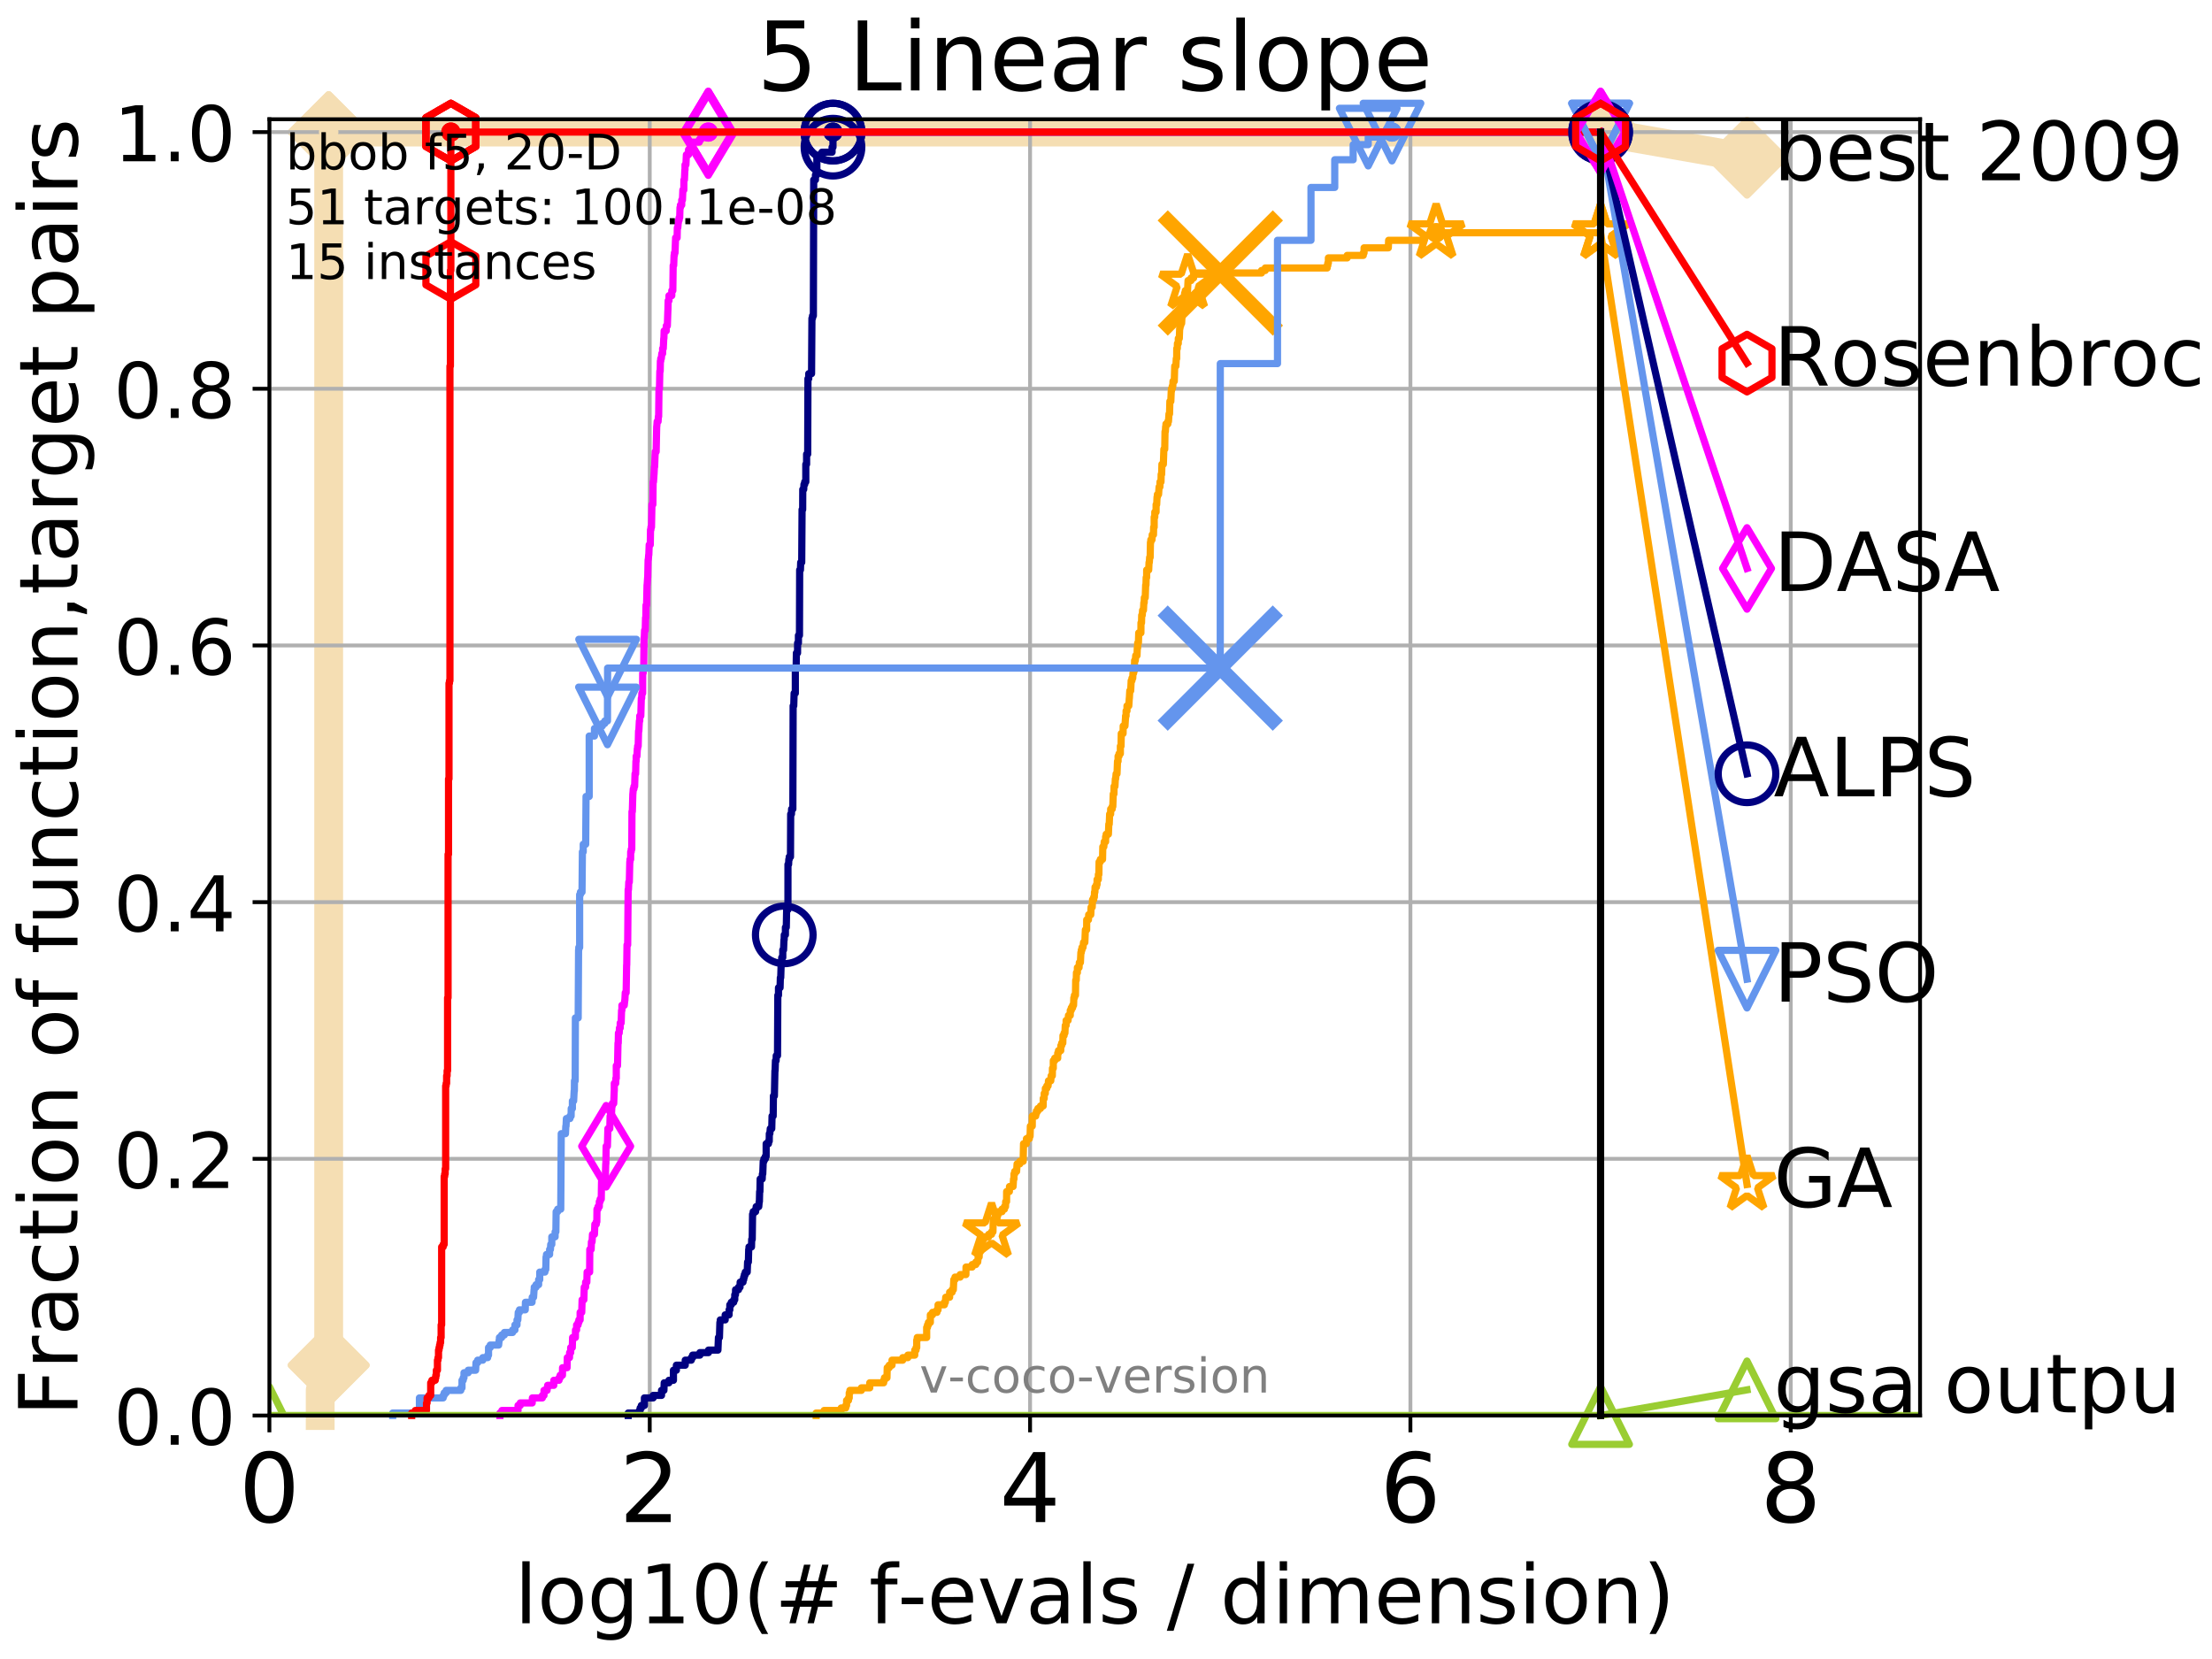 <?xml version="1.0" encoding="utf-8" standalone="no"?>
<!DOCTYPE svg PUBLIC "-//W3C//DTD SVG 1.1//EN"
  "http://www.w3.org/Graphics/SVG/1.1/DTD/svg11.dtd">
<!-- Created with matplotlib (http://matplotlib.org/) -->
<svg height="345.6pt" version="1.1" viewBox="0 0 460.8 345.6" width="460.8pt" xmlns="http://www.w3.org/2000/svg" xmlns:xlink="http://www.w3.org/1999/xlink">
 <defs>
  <style type="text/css">
*{stroke-linecap:butt;stroke-linejoin:round;}
  </style>
 </defs>
 <g id="figure_1">
  <g id="patch_1">
   <path d="M 0 345.6 
L 460.8 345.6 
L 460.8 0 
L 0 0 
z
" style="fill:#ffffff;"/>
  </g>
  <g id="axes_1">
   <g id="patch_2">
    <path d="M 56.12 294.88 
L 399.984 294.88 
L 399.984 24.84 
L 56.12 24.84 
z
" style="fill:#ffffff;"/>
   </g>
   <g id="line2d_1">
    <path d="M 66.704 294.88 
L 66.704 289.638 
L 67.61 289.638 
L 67.61 284.395 
L 68.47 284.395 
L 68.47 27.514 
L 333.43 27.514 
" style="fill:none;stroke:#f5deb3;stroke-linecap:square;stroke-width:6;"/>
   </g>
   <g id="line2d_2">
    <defs>
     <path d="M -0 7.778 
L 7.778 0 
L 0 -7.778 
L -7.778 -0 
z
" id="mc07740097a" style="stroke:#f5deb3;stroke-linejoin:miter;stroke-width:1.5;"/>
    </defs>
    <g>
     <use style="fill:#f5deb3;stroke:#f5deb3;stroke-linejoin:miter;stroke-width:1.5;" x="68.47" xlink:href="#mc07740097a" y="284.395"/>
     <use style="fill:#f5deb3;stroke:#f5deb3;stroke-linejoin:miter;stroke-width:1.5;" x="68.47" xlink:href="#mc07740097a" y="284.395"/>
     <use style="fill:#f5deb3;stroke:#f5deb3;stroke-linejoin:miter;stroke-width:1.5;" x="68.47" xlink:href="#mc07740097a" y="27.514"/>
     <use style="fill:#f5deb3;stroke:#f5deb3;stroke-linejoin:miter;stroke-width:1.5;" x="68.47" xlink:href="#mc07740097a" y="27.514"/>
     <use style="fill:#f5deb3;stroke:#f5deb3;stroke-linejoin:miter;stroke-width:1.5;" x="333.43" xlink:href="#mc07740097a" y="27.514"/>
    </g>
   </g>
   <g id="line2d_3">
    <path style="fill:none;stroke:#f5deb3;stroke-linecap:square;stroke-width:6;"/>
    <g/>
   </g>
   <g id="line2d_4">
    <path d="M 333.43 27.514 
L 363.934 32.861 
" style="fill:none;stroke:#f5deb3;stroke-linecap:square;stroke-width:6;"/>
    <g>
     <use style="fill:#f5deb3;stroke:#f5deb3;stroke-linejoin:miter;stroke-width:1.5;" x="333.43" xlink:href="#mc07740097a" y="27.514"/>
     <use style="fill:#f5deb3;stroke:#f5deb3;stroke-linejoin:miter;stroke-width:1.5;" x="363.934" xlink:href="#mc07740097a" y="32.861"/>
    </g>
   </g>
   <g id="matplotlib.axis_1">
    <g id="xtick_1">
     <g id="line2d_5">
      <path clip-path="url(#pdec2bc0b84)" d="M 56.12 294.88 
L 56.12 24.84 
" style="fill:none;stroke:#b0b0b0;stroke-linecap:square;stroke-width:0.8;"/>
     </g>
     <g id="line2d_6">
      <defs>
       <path d="M 0 0 
L 0 3.5 
" id="mdd2a79a13f" style="stroke:#000000;stroke-width:0.8;"/>
      </defs>
      <g>
       <use style="stroke:#000000;stroke-width:0.8;" x="56.12" xlink:href="#mdd2a79a13f" y="294.88"/>
      </g>
     </g>
     <g id="text_1">
      <!-- 0 -->
      <defs>
       <path d="M 31.781 66.406 
Q 24.172 66.406 20.328 58.906 
Q 16.5 51.422 16.5 36.375 
Q 16.5 21.391 20.328 13.891 
Q 24.172 6.391 31.781 6.391 
Q 39.453 6.391 43.281 13.891 
Q 47.125 21.391 47.125 36.375 
Q 47.125 51.422 43.281 58.906 
Q 39.453 66.406 31.781 66.406 
z
M 31.781 74.219 
Q 44.047 74.219 50.516 64.516 
Q 56.984 54.828 56.984 36.375 
Q 56.984 17.969 50.516 8.266 
Q 44.047 -1.422 31.781 -1.422 
Q 19.531 -1.422 13.062 8.266 
Q 6.594 17.969 6.594 36.375 
Q 6.594 54.828 13.062 64.516 
Q 19.531 74.219 31.781 74.219 
z
" id="DejaVuSans-30"/>
      </defs>
      <g transform="translate(49.758 317.077)scale(0.2 -0.2)">
       <use xlink:href="#DejaVuSans-30"/>
      </g>
     </g>
    </g>
    <g id="xtick_2">
     <g id="line2d_7">
      <path clip-path="url(#pdec2bc0b84)" d="M 135.351 294.88 
L 135.351 24.84 
" style="fill:none;stroke:#b0b0b0;stroke-linecap:square;stroke-width:0.8;"/>
     </g>
     <g id="line2d_8">
      <g>
       <use style="stroke:#000000;stroke-width:0.8;" x="135.351" xlink:href="#mdd2a79a13f" y="294.88"/>
      </g>
     </g>
     <g id="text_2">
      <!-- 2 -->
      <defs>
       <path d="M 19.188 8.297 
L 53.609 8.297 
L 53.609 0 
L 7.328 0 
L 7.328 8.297 
Q 12.938 14.109 22.625 23.891 
Q 32.328 33.688 34.812 36.531 
Q 39.547 41.844 41.422 45.531 
Q 43.312 49.219 43.312 52.781 
Q 43.312 58.594 39.234 62.25 
Q 35.156 65.922 28.609 65.922 
Q 23.969 65.922 18.812 64.312 
Q 13.672 62.703 7.812 59.422 
L 7.812 69.391 
Q 13.766 71.781 18.938 73 
Q 24.125 74.219 28.422 74.219 
Q 39.75 74.219 46.484 68.547 
Q 53.219 62.891 53.219 53.422 
Q 53.219 48.922 51.531 44.891 
Q 49.859 40.875 45.406 35.406 
Q 44.188 33.984 37.641 27.219 
Q 31.109 20.453 19.188 8.297 
z
" id="DejaVuSans-32"/>
      </defs>
      <g transform="translate(128.989 317.077)scale(0.2 -0.2)">
       <use xlink:href="#DejaVuSans-32"/>
      </g>
     </g>
    </g>
    <g id="xtick_3">
     <g id="line2d_9">
      <path clip-path="url(#pdec2bc0b84)" d="M 214.583 294.88 
L 214.583 24.84 
" style="fill:none;stroke:#b0b0b0;stroke-linecap:square;stroke-width:0.8;"/>
     </g>
     <g id="line2d_10">
      <g>
       <use style="stroke:#000000;stroke-width:0.8;" x="214.583" xlink:href="#mdd2a79a13f" y="294.88"/>
      </g>
     </g>
     <g id="text_3">
      <!-- 4 -->
      <defs>
       <path d="M 37.797 64.312 
L 12.891 25.391 
L 37.797 25.391 
z
M 35.203 72.906 
L 47.609 72.906 
L 47.609 25.391 
L 58.016 25.391 
L 58.016 17.188 
L 47.609 17.188 
L 47.609 0 
L 37.797 0 
L 37.797 17.188 
L 4.891 17.188 
L 4.891 26.703 
z
" id="DejaVuSans-34"/>
      </defs>
      <g transform="translate(208.22 317.077)scale(0.2 -0.2)">
       <use xlink:href="#DejaVuSans-34"/>
      </g>
     </g>
    </g>
    <g id="xtick_4">
     <g id="line2d_11">
      <path clip-path="url(#pdec2bc0b84)" d="M 293.814 294.88 
L 293.814 24.84 
" style="fill:none;stroke:#b0b0b0;stroke-linecap:square;stroke-width:0.8;"/>
     </g>
     <g id="line2d_12">
      <g>
       <use style="stroke:#000000;stroke-width:0.8;" x="293.814" xlink:href="#mdd2a79a13f" y="294.88"/>
      </g>
     </g>
     <g id="text_4">
      <!-- 6 -->
      <defs>
       <path d="M 33.016 40.375 
Q 26.375 40.375 22.484 35.828 
Q 18.609 31.297 18.609 23.391 
Q 18.609 15.531 22.484 10.953 
Q 26.375 6.391 33.016 6.391 
Q 39.656 6.391 43.531 10.953 
Q 47.406 15.531 47.406 23.391 
Q 47.406 31.297 43.531 35.828 
Q 39.656 40.375 33.016 40.375 
z
M 52.594 71.297 
L 52.594 62.312 
Q 48.875 64.062 45.094 64.984 
Q 41.312 65.922 37.594 65.922 
Q 27.828 65.922 22.672 59.328 
Q 17.531 52.734 16.797 39.406 
Q 19.672 43.656 24.016 45.922 
Q 28.375 48.188 33.594 48.188 
Q 44.578 48.188 50.953 41.516 
Q 57.328 34.859 57.328 23.391 
Q 57.328 12.156 50.688 5.359 
Q 44.047 -1.422 33.016 -1.422 
Q 20.359 -1.422 13.672 8.266 
Q 6.984 17.969 6.984 36.375 
Q 6.984 53.656 15.188 63.938 
Q 23.391 74.219 37.203 74.219 
Q 40.922 74.219 44.703 73.484 
Q 48.484 72.75 52.594 71.297 
z
" id="DejaVuSans-36"/>
      </defs>
      <g transform="translate(287.452 317.077)scale(0.2 -0.2)">
       <use xlink:href="#DejaVuSans-36"/>
      </g>
     </g>
    </g>
    <g id="xtick_5">
     <g id="line2d_13">
      <path clip-path="url(#pdec2bc0b84)" d="M 373.045 294.88 
L 373.045 24.84 
" style="fill:none;stroke:#b0b0b0;stroke-linecap:square;stroke-width:0.8;"/>
     </g>
     <g id="line2d_14">
      <g>
       <use style="stroke:#000000;stroke-width:0.8;" x="373.045" xlink:href="#mdd2a79a13f" y="294.88"/>
      </g>
     </g>
     <g id="text_5">
      <!-- 8 -->
      <defs>
       <path d="M 31.781 34.625 
Q 24.75 34.625 20.719 30.859 
Q 16.703 27.094 16.703 20.516 
Q 16.703 13.922 20.719 10.156 
Q 24.75 6.391 31.781 6.391 
Q 38.812 6.391 42.859 10.172 
Q 46.922 13.969 46.922 20.516 
Q 46.922 27.094 42.891 30.859 
Q 38.875 34.625 31.781 34.625 
z
M 21.922 38.812 
Q 15.578 40.375 12.031 44.719 
Q 8.5 49.078 8.5 55.328 
Q 8.5 64.062 14.719 69.141 
Q 20.953 74.219 31.781 74.219 
Q 42.672 74.219 48.875 69.141 
Q 55.078 64.062 55.078 55.328 
Q 55.078 49.078 51.531 44.719 
Q 48 40.375 41.703 38.812 
Q 48.828 37.156 52.797 32.312 
Q 56.781 27.484 56.781 20.516 
Q 56.781 9.906 50.312 4.234 
Q 43.844 -1.422 31.781 -1.422 
Q 19.734 -1.422 13.25 4.234 
Q 6.781 9.906 6.781 20.516 
Q 6.781 27.484 10.781 32.312 
Q 14.797 37.156 21.922 38.812 
z
M 18.312 54.391 
Q 18.312 48.734 21.844 45.562 
Q 25.391 42.391 31.781 42.391 
Q 38.141 42.391 41.719 45.562 
Q 45.312 48.734 45.312 54.391 
Q 45.312 60.062 41.719 63.234 
Q 38.141 66.406 31.781 66.406 
Q 25.391 66.406 21.844 63.234 
Q 18.312 60.062 18.312 54.391 
z
" id="DejaVuSans-38"/>
      </defs>
      <g transform="translate(366.683 317.077)scale(0.2 -0.2)">
       <use xlink:href="#DejaVuSans-38"/>
      </g>
     </g>
    </g>
    <g id="text_6">
     <!-- log10(# f-evals / dimension) -->
     <defs>
      <path d="M 9.422 75.984 
L 18.406 75.984 
L 18.406 0 
L 9.422 0 
z
" id="DejaVuSans-6c"/>
      <path d="M 30.609 48.391 
Q 23.391 48.391 19.188 42.75 
Q 14.984 37.109 14.984 27.297 
Q 14.984 17.484 19.156 11.844 
Q 23.344 6.203 30.609 6.203 
Q 37.797 6.203 41.984 11.859 
Q 46.188 17.531 46.188 27.297 
Q 46.188 37.016 41.984 42.703 
Q 37.797 48.391 30.609 48.391 
z
M 30.609 56 
Q 42.328 56 49.016 48.375 
Q 55.719 40.766 55.719 27.297 
Q 55.719 13.875 49.016 6.219 
Q 42.328 -1.422 30.609 -1.422 
Q 18.844 -1.422 12.172 6.219 
Q 5.516 13.875 5.516 27.297 
Q 5.516 40.766 12.172 48.375 
Q 18.844 56 30.609 56 
z
" id="DejaVuSans-6f"/>
      <path d="M 45.406 27.984 
Q 45.406 37.75 41.375 43.109 
Q 37.359 48.484 30.078 48.484 
Q 22.859 48.484 18.828 43.109 
Q 14.797 37.75 14.797 27.984 
Q 14.797 18.266 18.828 12.891 
Q 22.859 7.516 30.078 7.516 
Q 37.359 7.516 41.375 12.891 
Q 45.406 18.266 45.406 27.984 
z
M 54.391 6.781 
Q 54.391 -7.172 48.188 -13.984 
Q 42 -20.797 29.203 -20.797 
Q 24.469 -20.797 20.266 -20.094 
Q 16.062 -19.391 12.109 -17.922 
L 12.109 -9.188 
Q 16.062 -11.328 19.922 -12.344 
Q 23.781 -13.375 27.781 -13.375 
Q 36.625 -13.375 41.016 -8.766 
Q 45.406 -4.156 45.406 5.172 
L 45.406 9.625 
Q 42.625 4.781 38.281 2.391 
Q 33.938 0 27.875 0 
Q 17.828 0 11.672 7.656 
Q 5.516 15.328 5.516 27.984 
Q 5.516 40.672 11.672 48.328 
Q 17.828 56 27.875 56 
Q 33.938 56 38.281 53.609 
Q 42.625 51.219 45.406 46.391 
L 45.406 54.688 
L 54.391 54.688 
z
" id="DejaVuSans-67"/>
      <path d="M 12.406 8.297 
L 28.516 8.297 
L 28.516 63.922 
L 10.984 60.406 
L 10.984 69.391 
L 28.422 72.906 
L 38.281 72.906 
L 38.281 8.297 
L 54.391 8.297 
L 54.391 0 
L 12.406 0 
z
" id="DejaVuSans-31"/>
      <path d="M 31 75.875 
Q 24.469 64.656 21.281 53.656 
Q 18.109 42.672 18.109 31.391 
Q 18.109 20.125 21.312 9.062 
Q 24.516 -2 31 -13.188 
L 23.188 -13.188 
Q 15.875 -1.703 12.234 9.375 
Q 8.594 20.453 8.594 31.391 
Q 8.594 42.281 12.203 53.312 
Q 15.828 64.359 23.188 75.875 
z
" id="DejaVuSans-28"/>
      <path d="M 51.125 44 
L 36.922 44 
L 32.812 27.688 
L 47.125 27.688 
z
M 43.797 71.781 
L 38.719 51.516 
L 52.984 51.516 
L 58.109 71.781 
L 65.922 71.781 
L 60.891 51.516 
L 76.125 51.516 
L 76.125 44 
L 58.984 44 
L 54.984 27.688 
L 70.516 27.688 
L 70.516 20.219 
L 53.078 20.219 
L 48 0 
L 40.188 0 
L 45.219 20.219 
L 30.906 20.219 
L 25.875 0 
L 18.016 0 
L 23.094 20.219 
L 7.719 20.219 
L 7.719 27.688 
L 24.906 27.688 
L 29 44 
L 13.281 44 
L 13.281 51.516 
L 30.906 51.516 
L 35.891 71.781 
z
" id="DejaVuSans-23"/>
      <path id="DejaVuSans-20"/>
      <path d="M 37.109 75.984 
L 37.109 68.5 
L 28.516 68.5 
Q 23.688 68.5 21.797 66.547 
Q 19.922 64.594 19.922 59.516 
L 19.922 54.688 
L 34.719 54.688 
L 34.719 47.703 
L 19.922 47.703 
L 19.922 0 
L 10.891 0 
L 10.891 47.703 
L 2.297 47.703 
L 2.297 54.688 
L 10.891 54.688 
L 10.891 58.5 
Q 10.891 67.625 15.141 71.797 
Q 19.391 75.984 28.609 75.984 
z
" id="DejaVuSans-66"/>
      <path d="M 4.891 31.391 
L 31.203 31.391 
L 31.203 23.391 
L 4.891 23.391 
z
" id="DejaVuSans-2d"/>
      <path d="M 56.203 29.594 
L 56.203 25.203 
L 14.891 25.203 
Q 15.484 15.922 20.484 11.062 
Q 25.484 6.203 34.422 6.203 
Q 39.594 6.203 44.453 7.469 
Q 49.312 8.734 54.109 11.281 
L 54.109 2.781 
Q 49.266 0.734 44.188 -0.344 
Q 39.109 -1.422 33.891 -1.422 
Q 20.797 -1.422 13.156 6.188 
Q 5.516 13.812 5.516 26.812 
Q 5.516 40.234 12.766 48.109 
Q 20.016 56 32.328 56 
Q 43.359 56 49.781 48.891 
Q 56.203 41.797 56.203 29.594 
z
M 47.219 32.234 
Q 47.125 39.594 43.094 43.984 
Q 39.062 48.391 32.422 48.391 
Q 24.906 48.391 20.391 44.141 
Q 15.875 39.891 15.188 32.172 
z
" id="DejaVuSans-65"/>
      <path d="M 2.984 54.688 
L 12.5 54.688 
L 29.594 8.797 
L 46.688 54.688 
L 56.203 54.688 
L 35.688 0 
L 23.484 0 
z
" id="DejaVuSans-76"/>
      <path d="M 34.281 27.484 
Q 23.391 27.484 19.188 25 
Q 14.984 22.516 14.984 16.5 
Q 14.984 11.719 18.141 8.906 
Q 21.297 6.109 26.703 6.109 
Q 34.188 6.109 38.703 11.406 
Q 43.219 16.703 43.219 25.484 
L 43.219 27.484 
z
M 52.203 31.203 
L 52.203 0 
L 43.219 0 
L 43.219 8.297 
Q 40.141 3.328 35.547 0.953 
Q 30.953 -1.422 24.312 -1.422 
Q 15.922 -1.422 10.953 3.297 
Q 6 8.016 6 15.922 
Q 6 25.141 12.172 29.828 
Q 18.359 34.516 30.609 34.516 
L 43.219 34.516 
L 43.219 35.406 
Q 43.219 41.609 39.141 45 
Q 35.062 48.391 27.688 48.391 
Q 23 48.391 18.547 47.266 
Q 14.109 46.141 10.016 43.891 
L 10.016 52.203 
Q 14.938 54.109 19.578 55.047 
Q 24.219 56 28.609 56 
Q 40.484 56 46.344 49.844 
Q 52.203 43.703 52.203 31.203 
z
" id="DejaVuSans-61"/>
      <path d="M 44.281 53.078 
L 44.281 44.578 
Q 40.484 46.531 36.375 47.5 
Q 32.281 48.484 27.875 48.484 
Q 21.188 48.484 17.844 46.438 
Q 14.5 44.391 14.5 40.281 
Q 14.5 37.156 16.891 35.375 
Q 19.281 33.594 26.516 31.984 
L 29.594 31.297 
Q 39.156 29.25 43.188 25.516 
Q 47.219 21.781 47.219 15.094 
Q 47.219 7.469 41.188 3.016 
Q 35.156 -1.422 24.609 -1.422 
Q 20.219 -1.422 15.453 -0.562 
Q 10.688 0.297 5.422 2 
L 5.422 11.281 
Q 10.406 8.688 15.234 7.391 
Q 20.062 6.109 24.812 6.109 
Q 31.156 6.109 34.562 8.281 
Q 37.984 10.453 37.984 14.406 
Q 37.984 18.062 35.516 20.016 
Q 33.062 21.969 24.703 23.781 
L 21.578 24.516 
Q 13.234 26.266 9.516 29.906 
Q 5.812 33.547 5.812 39.891 
Q 5.812 47.609 11.281 51.797 
Q 16.75 56 26.812 56 
Q 31.781 56 36.172 55.266 
Q 40.578 54.547 44.281 53.078 
z
" id="DejaVuSans-73"/>
      <path d="M 25.391 72.906 
L 33.688 72.906 
L 8.297 -9.281 
L 0 -9.281 
z
" id="DejaVuSans-2f"/>
      <path d="M 45.406 46.391 
L 45.406 75.984 
L 54.391 75.984 
L 54.391 0 
L 45.406 0 
L 45.406 8.203 
Q 42.578 3.328 38.25 0.953 
Q 33.938 -1.422 27.875 -1.422 
Q 17.969 -1.422 11.734 6.484 
Q 5.516 14.406 5.516 27.297 
Q 5.516 40.188 11.734 48.094 
Q 17.969 56 27.875 56 
Q 33.938 56 38.25 53.625 
Q 42.578 51.266 45.406 46.391 
z
M 14.797 27.297 
Q 14.797 17.391 18.875 11.75 
Q 22.953 6.109 30.078 6.109 
Q 37.203 6.109 41.297 11.75 
Q 45.406 17.391 45.406 27.297 
Q 45.406 37.203 41.297 42.844 
Q 37.203 48.484 30.078 48.484 
Q 22.953 48.484 18.875 42.844 
Q 14.797 37.203 14.797 27.297 
z
" id="DejaVuSans-64"/>
      <path d="M 9.422 54.688 
L 18.406 54.688 
L 18.406 0 
L 9.422 0 
z
M 9.422 75.984 
L 18.406 75.984 
L 18.406 64.594 
L 9.422 64.594 
z
" id="DejaVuSans-69"/>
      <path d="M 52 44.188 
Q 55.375 50.25 60.062 53.125 
Q 64.75 56 71.094 56 
Q 79.641 56 84.281 50.016 
Q 88.922 44.047 88.922 33.016 
L 88.922 0 
L 79.891 0 
L 79.891 32.719 
Q 79.891 40.578 77.094 44.375 
Q 74.312 48.188 68.609 48.188 
Q 61.625 48.188 57.562 43.547 
Q 53.516 38.922 53.516 30.906 
L 53.516 0 
L 44.484 0 
L 44.484 32.719 
Q 44.484 40.625 41.703 44.406 
Q 38.922 48.188 33.109 48.188 
Q 26.219 48.188 22.156 43.531 
Q 18.109 38.875 18.109 30.906 
L 18.109 0 
L 9.078 0 
L 9.078 54.688 
L 18.109 54.688 
L 18.109 46.188 
Q 21.188 51.219 25.484 53.609 
Q 29.781 56 35.688 56 
Q 41.656 56 45.828 52.969 
Q 50 49.953 52 44.188 
z
" id="DejaVuSans-6d"/>
      <path d="M 54.891 33.016 
L 54.891 0 
L 45.906 0 
L 45.906 32.719 
Q 45.906 40.484 42.875 44.328 
Q 39.844 48.188 33.797 48.188 
Q 26.516 48.188 22.312 43.547 
Q 18.109 38.922 18.109 30.906 
L 18.109 0 
L 9.078 0 
L 9.078 54.688 
L 18.109 54.688 
L 18.109 46.188 
Q 21.344 51.125 25.703 53.562 
Q 30.078 56 35.797 56 
Q 45.219 56 50.047 50.172 
Q 54.891 44.344 54.891 33.016 
z
" id="DejaVuSans-6e"/>
      <path d="M 8.016 75.875 
L 15.828 75.875 
Q 23.141 64.359 26.781 53.312 
Q 30.422 42.281 30.422 31.391 
Q 30.422 20.453 26.781 9.375 
Q 23.141 -1.703 15.828 -13.188 
L 8.016 -13.188 
Q 14.5 -2 17.703 9.062 
Q 20.906 20.125 20.906 31.391 
Q 20.906 42.672 17.703 53.656 
Q 14.5 64.656 8.016 75.875 
z
" id="DejaVuSans-29"/>
     </defs>
     <g transform="translate(107.211 338.154)scale(0.17 -0.17)">
      <use xlink:href="#DejaVuSans-6c"/>
      <use x="27.783" xlink:href="#DejaVuSans-6f"/>
      <use x="88.965" xlink:href="#DejaVuSans-67"/>
      <use x="152.441" xlink:href="#DejaVuSans-31"/>
      <use x="216.064" xlink:href="#DejaVuSans-30"/>
      <use x="279.688" xlink:href="#DejaVuSans-28"/>
      <use x="318.701" xlink:href="#DejaVuSans-23"/>
      <use x="402.49" xlink:href="#DejaVuSans-20"/>
      <use x="434.277" xlink:href="#DejaVuSans-66"/>
      <use x="469.404" xlink:href="#DejaVuSans-2d"/>
      <use x="505.488" xlink:href="#DejaVuSans-65"/>
      <use x="567.012" xlink:href="#DejaVuSans-76"/>
      <use x="626.191" xlink:href="#DejaVuSans-61"/>
      <use x="687.471" xlink:href="#DejaVuSans-6c"/>
      <use x="715.254" xlink:href="#DejaVuSans-73"/>
      <use x="767.354" xlink:href="#DejaVuSans-20"/>
      <use x="799.141" xlink:href="#DejaVuSans-2f"/>
      <use x="832.832" xlink:href="#DejaVuSans-20"/>
      <use x="864.619" xlink:href="#DejaVuSans-64"/>
      <use x="928.096" xlink:href="#DejaVuSans-69"/>
      <use x="955.879" xlink:href="#DejaVuSans-6d"/>
      <use x="1053.291" xlink:href="#DejaVuSans-65"/>
      <use x="1114.814" xlink:href="#DejaVuSans-6e"/>
      <use x="1178.193" xlink:href="#DejaVuSans-73"/>
      <use x="1230.293" xlink:href="#DejaVuSans-69"/>
      <use x="1258.076" xlink:href="#DejaVuSans-6f"/>
      <use x="1319.258" xlink:href="#DejaVuSans-6e"/>
      <use x="1382.637" xlink:href="#DejaVuSans-29"/>
     </g>
    </g>
   </g>
   <g id="matplotlib.axis_2">
    <g id="ytick_1">
     <g id="line2d_15">
      <path clip-path="url(#pdec2bc0b84)" d="M 56.12 294.88 
L 399.984 294.88 
" style="fill:none;stroke:#b0b0b0;stroke-linecap:square;stroke-width:0.8;"/>
     </g>
     <g id="line2d_16">
      <defs>
       <path d="M 0 0 
L -3.5 0 
" id="m7bc3b455f7" style="stroke:#000000;stroke-width:0.8;"/>
      </defs>
      <g>
       <use style="stroke:#000000;stroke-width:0.8;" x="56.12" xlink:href="#m7bc3b455f7" y="294.88"/>
      </g>
     </g>
     <g id="text_7">
      <!-- 0.0 -->
      <defs>
       <path d="M 10.688 12.406 
L 21 12.406 
L 21 0 
L 10.688 0 
z
" id="DejaVuSans-2e"/>
      </defs>
      <g transform="translate(23.675 300.959)scale(0.16 -0.16)">
       <use xlink:href="#DejaVuSans-30"/>
       <use x="63.623" xlink:href="#DejaVuSans-2e"/>
       <use x="95.41" xlink:href="#DejaVuSans-30"/>
      </g>
     </g>
    </g>
    <g id="ytick_2">
     <g id="line2d_17">
      <path clip-path="url(#pdec2bc0b84)" d="M 56.12 241.407 
L 399.984 241.407 
" style="fill:none;stroke:#b0b0b0;stroke-linecap:square;stroke-width:0.8;"/>
     </g>
     <g id="line2d_18">
      <g>
       <use style="stroke:#000000;stroke-width:0.8;" x="56.12" xlink:href="#m7bc3b455f7" y="241.407"/>
      </g>
     </g>
     <g id="text_8">
      <!-- 0.2 -->
      <g transform="translate(23.675 247.485)scale(0.16 -0.16)">
       <use xlink:href="#DejaVuSans-30"/>
       <use x="63.623" xlink:href="#DejaVuSans-2e"/>
       <use x="95.41" xlink:href="#DejaVuSans-32"/>
      </g>
     </g>
    </g>
    <g id="ytick_3">
     <g id="line2d_19">
      <path clip-path="url(#pdec2bc0b84)" d="M 56.12 187.933 
L 399.984 187.933 
" style="fill:none;stroke:#b0b0b0;stroke-linecap:square;stroke-width:0.8;"/>
     </g>
     <g id="line2d_20">
      <g>
       <use style="stroke:#000000;stroke-width:0.8;" x="56.12" xlink:href="#m7bc3b455f7" y="187.933"/>
      </g>
     </g>
     <g id="text_9">
      <!-- 0.4 -->
      <g transform="translate(23.675 194.012)scale(0.16 -0.16)">
       <use xlink:href="#DejaVuSans-30"/>
       <use x="63.623" xlink:href="#DejaVuSans-2e"/>
       <use x="95.41" xlink:href="#DejaVuSans-34"/>
      </g>
     </g>
    </g>
    <g id="ytick_4">
     <g id="line2d_21">
      <path clip-path="url(#pdec2bc0b84)" d="M 56.12 134.46 
L 399.984 134.46 
" style="fill:none;stroke:#b0b0b0;stroke-linecap:square;stroke-width:0.8;"/>
     </g>
     <g id="line2d_22">
      <g>
       <use style="stroke:#000000;stroke-width:0.8;" x="56.12" xlink:href="#m7bc3b455f7" y="134.46"/>
      </g>
     </g>
     <g id="text_10">
      <!-- 0.6 -->
      <g transform="translate(23.675 140.539)scale(0.16 -0.16)">
       <use xlink:href="#DejaVuSans-30"/>
       <use x="63.623" xlink:href="#DejaVuSans-2e"/>
       <use x="95.41" xlink:href="#DejaVuSans-36"/>
      </g>
     </g>
    </g>
    <g id="ytick_5">
     <g id="line2d_23">
      <path clip-path="url(#pdec2bc0b84)" d="M 56.12 80.987 
L 399.984 80.987 
" style="fill:none;stroke:#b0b0b0;stroke-linecap:square;stroke-width:0.8;"/>
     </g>
     <g id="line2d_24">
      <g>
       <use style="stroke:#000000;stroke-width:0.8;" x="56.12" xlink:href="#m7bc3b455f7" y="80.987"/>
      </g>
     </g>
     <g id="text_11">
      <!-- 0.8 -->
      <g transform="translate(23.675 87.066)scale(0.16 -0.16)">
       <use xlink:href="#DejaVuSans-30"/>
       <use x="63.623" xlink:href="#DejaVuSans-2e"/>
       <use x="95.41" xlink:href="#DejaVuSans-38"/>
      </g>
     </g>
    </g>
    <g id="ytick_6">
     <g id="line2d_25">
      <path clip-path="url(#pdec2bc0b84)" d="M 56.12 27.514 
L 399.984 27.514 
" style="fill:none;stroke:#b0b0b0;stroke-linecap:square;stroke-width:0.8;"/>
     </g>
     <g id="line2d_26">
      <g>
       <use style="stroke:#000000;stroke-width:0.8;" x="56.12" xlink:href="#m7bc3b455f7" y="27.514"/>
      </g>
     </g>
     <g id="text_12">
      <!-- 1.0 -->
      <g transform="translate(23.675 33.592)scale(0.16 -0.16)">
       <use xlink:href="#DejaVuSans-31"/>
       <use x="63.623" xlink:href="#DejaVuSans-2e"/>
       <use x="95.41" xlink:href="#DejaVuSans-30"/>
      </g>
     </g>
    </g>
    <g id="text_13">
     <!-- Fraction of function,target pairs -->
     <defs>
      <path d="M 9.812 72.906 
L 51.703 72.906 
L 51.703 64.594 
L 19.672 64.594 
L 19.672 43.109 
L 48.578 43.109 
L 48.578 34.812 
L 19.672 34.812 
L 19.672 0 
L 9.812 0 
z
" id="DejaVuSans-46"/>
      <path d="M 41.109 46.297 
Q 39.594 47.172 37.812 47.578 
Q 36.031 48 33.891 48 
Q 26.266 48 22.188 43.047 
Q 18.109 38.094 18.109 28.812 
L 18.109 0 
L 9.078 0 
L 9.078 54.688 
L 18.109 54.688 
L 18.109 46.188 
Q 20.953 51.172 25.484 53.578 
Q 30.031 56 36.531 56 
Q 37.453 56 38.578 55.875 
Q 39.703 55.766 41.062 55.516 
z
" id="DejaVuSans-72"/>
      <path d="M 48.781 52.594 
L 48.781 44.188 
Q 44.969 46.297 41.141 47.344 
Q 37.312 48.391 33.406 48.391 
Q 24.656 48.391 19.812 42.844 
Q 14.984 37.312 14.984 27.297 
Q 14.984 17.281 19.812 11.734 
Q 24.656 6.203 33.406 6.203 
Q 37.312 6.203 41.141 7.25 
Q 44.969 8.297 48.781 10.406 
L 48.781 2.094 
Q 45.016 0.344 40.984 -0.531 
Q 36.969 -1.422 32.422 -1.422 
Q 20.062 -1.422 12.781 6.344 
Q 5.516 14.109 5.516 27.297 
Q 5.516 40.672 12.859 48.328 
Q 20.219 56 33.016 56 
Q 37.156 56 41.109 55.141 
Q 45.062 54.297 48.781 52.594 
z
" id="DejaVuSans-63"/>
      <path d="M 18.312 70.219 
L 18.312 54.688 
L 36.812 54.688 
L 36.812 47.703 
L 18.312 47.703 
L 18.312 18.016 
Q 18.312 11.328 20.141 9.422 
Q 21.969 7.516 27.594 7.516 
L 36.812 7.516 
L 36.812 0 
L 27.594 0 
Q 17.188 0 13.234 3.875 
Q 9.281 7.766 9.281 18.016 
L 9.281 47.703 
L 2.688 47.703 
L 2.688 54.688 
L 9.281 54.688 
L 9.281 70.219 
z
" id="DejaVuSans-74"/>
      <path d="M 8.5 21.578 
L 8.5 54.688 
L 17.484 54.688 
L 17.484 21.922 
Q 17.484 14.156 20.5 10.266 
Q 23.531 6.391 29.594 6.391 
Q 36.859 6.391 41.078 11.031 
Q 45.312 15.672 45.312 23.688 
L 45.312 54.688 
L 54.297 54.688 
L 54.297 0 
L 45.312 0 
L 45.312 8.406 
Q 42.047 3.422 37.719 1 
Q 33.406 -1.422 27.688 -1.422 
Q 18.266 -1.422 13.375 4.438 
Q 8.5 10.297 8.5 21.578 
z
M 31.109 56 
z
" id="DejaVuSans-75"/>
      <path d="M 11.719 12.406 
L 22.016 12.406 
L 22.016 4 
L 14.016 -11.625 
L 7.719 -11.625 
L 11.719 4 
z
" id="DejaVuSans-2c"/>
      <path d="M 18.109 8.203 
L 18.109 -20.797 
L 9.078 -20.797 
L 9.078 54.688 
L 18.109 54.688 
L 18.109 46.391 
Q 20.953 51.266 25.266 53.625 
Q 29.594 56 35.594 56 
Q 45.562 56 51.781 48.094 
Q 58.016 40.188 58.016 27.297 
Q 58.016 14.406 51.781 6.484 
Q 45.562 -1.422 35.594 -1.422 
Q 29.594 -1.422 25.266 0.953 
Q 20.953 3.328 18.109 8.203 
z
M 48.688 27.297 
Q 48.688 37.203 44.609 42.844 
Q 40.531 48.484 33.406 48.484 
Q 26.266 48.484 22.188 42.844 
Q 18.109 37.203 18.109 27.297 
Q 18.109 17.391 22.188 11.75 
Q 26.266 6.109 33.406 6.109 
Q 40.531 6.109 44.609 11.75 
Q 48.688 17.391 48.688 27.297 
z
" id="DejaVuSans-70"/>
     </defs>
     <g transform="translate(16.14 294.999)rotate(-90)scale(0.17 -0.17)">
      <use xlink:href="#DejaVuSans-46"/>
      <use x="57.41" xlink:href="#DejaVuSans-72"/>
      <use x="98.523" xlink:href="#DejaVuSans-61"/>
      <use x="159.803" xlink:href="#DejaVuSans-63"/>
      <use x="214.783" xlink:href="#DejaVuSans-74"/>
      <use x="253.992" xlink:href="#DejaVuSans-69"/>
      <use x="281.775" xlink:href="#DejaVuSans-6f"/>
      <use x="342.957" xlink:href="#DejaVuSans-6e"/>
      <use x="406.336" xlink:href="#DejaVuSans-20"/>
      <use x="438.123" xlink:href="#DejaVuSans-6f"/>
      <use x="499.305" xlink:href="#DejaVuSans-66"/>
      <use x="534.51" xlink:href="#DejaVuSans-20"/>
      <use x="566.297" xlink:href="#DejaVuSans-66"/>
      <use x="601.502" xlink:href="#DejaVuSans-75"/>
      <use x="664.881" xlink:href="#DejaVuSans-6e"/>
      <use x="728.26" xlink:href="#DejaVuSans-63"/>
      <use x="783.24" xlink:href="#DejaVuSans-74"/>
      <use x="822.449" xlink:href="#DejaVuSans-69"/>
      <use x="850.232" xlink:href="#DejaVuSans-6f"/>
      <use x="911.414" xlink:href="#DejaVuSans-6e"/>
      <use x="974.793" xlink:href="#DejaVuSans-2c"/>
      <use x="1006.58" xlink:href="#DejaVuSans-74"/>
      <use x="1045.789" xlink:href="#DejaVuSans-61"/>
      <use x="1107.068" xlink:href="#DejaVuSans-72"/>
      <use x="1148.166" xlink:href="#DejaVuSans-67"/>
      <use x="1211.643" xlink:href="#DejaVuSans-65"/>
      <use x="1273.166" xlink:href="#DejaVuSans-74"/>
      <use x="1312.375" xlink:href="#DejaVuSans-20"/>
      <use x="1344.162" xlink:href="#DejaVuSans-70"/>
      <use x="1407.639" xlink:href="#DejaVuSans-61"/>
      <use x="1468.918" xlink:href="#DejaVuSans-69"/>
      <use x="1496.701" xlink:href="#DejaVuSans-72"/>
      <use x="1537.814" xlink:href="#DejaVuSans-73"/>
     </g>
    </g>
   </g>
   <g id="line2d_27">
    <defs>
     <path d="M 0 1.5 
C 0.398 1.5 0.779 1.342 1.061 1.061 
C 1.342 0.779 1.5 0.398 1.5 0 
C 1.5 -0.398 1.342 -0.779 1.061 -1.061 
C 0.779 -1.342 0.398 -1.5 0 -1.5 
C -0.398 -1.5 -0.779 -1.342 -1.061 -1.061 
C -1.342 -0.779 -1.5 -0.398 -1.5 0 
C -1.5 0.398 -1.342 0.779 -1.061 1.061 
C -0.779 1.342 -0.398 1.5 0 1.5 
z
" id="m7f46b7d600" style="stroke:#f5deb3;"/>
    </defs>
    <g>
     <use style="fill:#f5deb3;stroke:#f5deb3;" x="68.47" xlink:href="#m7f46b7d600" y="27.514"/>
     <use style="fill:#f5deb3;stroke:#f5deb3;" x="68.47" xlink:href="#m7f46b7d600" y="27.514"/>
    </g>
   </g>
   <g id="line2d_28">
    <defs>
     <path d="M 0 1.5 
C 0.398 1.5 0.779 1.342 1.061 1.061 
C 1.342 0.779 1.5 0.398 1.5 0 
C 1.5 -0.398 1.342 -0.779 1.061 -1.061 
C 0.779 -1.342 0.398 -1.5 0 -1.5 
C -0.398 -1.5 -0.779 -1.342 -1.061 -1.061 
C -1.342 -0.779 -1.5 -0.398 -1.5 0 
C -1.5 0.398 -1.342 0.779 -1.061 1.061 
C -0.779 1.342 -0.398 1.5 0 1.5 
z
" id="m7ca0d3df71" style="stroke:#000080;"/>
    </defs>
    <g>
     <use style="fill:#000080;stroke:#000080;" x="173.525" xlink:href="#m7ca0d3df71" y="27.514"/>
     <use style="fill:#000080;stroke:#000080;" x="173.525" xlink:href="#m7ca0d3df71" y="27.514"/>
    </g>
   </g>
   <g id="line2d_29">
    <path d="M 130.866 294.88 
L 130.866 294.356 
L 133.181 294.356 
L 133.181 293.832 
L 133.356 293.832 
L 133.356 293.307 
L 133.605 293.307 
L 133.605 292.783 
L 134.241 292.783 
L 134.241 291.21 
L 136.067 291.21 
L 136.067 290.686 
L 137.808 290.686 
L 137.808 289.638 
L 138.308 289.638 
L 138.366 288.065 
L 139.348 288.065 
L 139.348 287.541 
L 140.29 287.541 
L 140.29 285.444 
L 140.905 285.444 
L 140.905 284.395 
L 142.747 284.395 
L 142.747 283.347 
L 144.009 283.347 
L 144.009 282.822 
L 144.287 282.822 
L 144.287 282.298 
L 145.805 282.298 
L 145.805 281.774 
L 147.588 281.774 
L 147.588 281.25 
L 149.558 281.25 
L 149.663 278.628 
L 149.871 278.628 
L 149.967 275.483 
L 150.044 275.483 
L 150.044 274.959 
L 151.068 274.959 
L 151.068 273.91 
L 151.88 273.91 
L 151.88 272.862 
L 152.034 272.862 
L 152.034 271.813 
L 152.338 271.813 
L 152.338 271.289 
L 152.846 271.289 
L 152.846 270.765 
L 153.063 270.765 
L 153.063 269.716 
L 153.216 269.716 
L 153.231 268.668 
L 153.85 268.668 
L 153.85 268.143 
L 154.161 268.143 
L 154.187 267.095 
L 154.784 267.095 
L 154.784 266.571 
L 154.928 266.571 
L 154.928 266.046 
L 155.065 266.046 
L 155.065 265.522 
L 155.255 265.522 
L 155.255 264.998 
L 155.656 264.998 
L 155.738 262.901 
L 155.9 262.901 
L 155.968 260.28 
L 156.028 260.28 
L 156.028 259.755 
L 156.55 259.755 
L 156.59 258.183 
L 156.702 258.183 
L 156.774 252.94 
L 156.902 252.94 
L 156.902 252.416 
L 157.404 252.416 
L 157.404 251.892 
L 157.528 251.892 
L 157.528 251.367 
L 158.062 251.367 
L 158.156 250.319 
L 158.195 250.319 
L 158.247 248.222 
L 158.306 248.222 
L 158.354 245.601 
L 158.78 245.601 
L 158.822 244.552 
L 158.896 244.552 
L 158.995 241.931 
L 159.14 241.931 
L 159.14 241.407 
L 159.435 241.407 
L 159.435 240.882 
L 159.602 240.882 
L 159.606 238.261 
L 160.087 238.261 
L 160.087 237.737 
L 160.245 237.737 
L 160.264 236.164 
L 160.372 236.164 
L 160.461 235.116 
L 160.772 235.116 
L 160.832 232.495 
L 161.066 232.495 
L 161.118 228.301 
L 161.32 228.301 
L 161.428 223.058 
L 161.466 223.058 
L 161.538 220.961 
L 161.682 220.961 
L 161.704 219.913 
L 161.971 219.913 
L 162.035 207.331 
L 162.175 207.331 
L 162.175 205.758 
L 162.503 205.758 
L 162.56 203.661 
L 162.641 203.661 
L 162.722 201.04 
L 162.759 201.04 
L 162.853 199.467 
L 163.064 199.467 
L 163.064 197.894 
L 163.228 197.894 
L 163.31 195.797 
L 163.352 195.797 
L 163.377 194.749 
L 163.615 194.749 
L 163.615 193.176 
L 163.8 193.176 
L 163.871 189.506 
L 164.144 189.506 
L 164.148 180.07 
L 164.281 180.07 
L 164.327 179.021 
L 164.41 179.021 
L 164.41 178.497 
L 164.672 178.497 
L 164.713 169.585 
L 164.877 169.585 
L 164.905 168.536 
L 165.166 168.536 
L 165.225 147.042 
L 165.352 147.042 
L 165.43 144.421 
L 165.682 144.421 
L 165.682 139.178 
L 165.851 139.178 
L 165.904 136.033 
L 166.144 136.033 
L 166.155 133.936 
L 166.327 133.936 
L 166.327 132.363 
L 166.544 132.363 
L 166.585 118.733 
L 166.745 118.733 
L 166.798 117.16 
L 167.012 117.16 
L 167.086 106.151 
L 167.211 106.151 
L 167.231 101.957 
L 167.429 101.957 
L 167.479 100.908 
L 167.637 100.908 
L 167.637 100.384 
L 167.862 100.384 
L 167.864 96.714 
L 168.029 96.714 
L 168.029 94.617 
L 168.257 94.617 
L 168.31 78.89 
L 168.475 78.89 
L 168.475 77.841 
L 169.062 77.841 
L 169.14 66.308 
L 169.262 66.308 
L 169.262 65.784 
L 169.44 65.784 
L 169.512 37.474 
L 169.871 37.474 
L 169.871 36.426 
L 170.168 36.426 
L 170.168 32.756 
L 170.723 32.756 
L 170.723 32.232 
L 171.223 32.232 
L 171.223 31.708 
L 173.337 31.708 
L 173.337 30.659 
L 173.525 30.659 
L 173.525 27.514 
L 333.43 27.514 
L 333.43 27.514 
" style="fill:none;stroke:#000080;stroke-linecap:square;stroke-width:1.5;"/>
   </g>
   <g id="line2d_30">
    <defs>
     <path d="M 0 6 
C 1.591 6 3.117 5.368 4.243 4.243 
C 5.368 3.117 6 1.591 6 0 
C 6 -1.591 5.368 -3.117 4.243 -4.243 
C 3.117 -5.368 1.591 -6 0 -6 
C -1.591 -6 -3.117 -5.368 -4.243 -4.243 
C -5.368 -3.117 -6 -1.591 -6 0 
C -6 1.591 -5.368 3.117 -4.243 4.243 
C -3.117 5.368 -1.591 6 0 6 
z
" id="m578a4edc23" style="stroke:#000080;stroke-width:1.5;"/>
    </defs>
    <g>
     <use style="fill-opacity:0;stroke:#000080;stroke-width:1.5;" x="163.377" xlink:href="#m578a4edc23" y="194.749"/>
     <use style="fill-opacity:0;stroke:#000080;stroke-width:1.5;" x="173.525" xlink:href="#m578a4edc23" y="30.659"/>
     <use style="fill-opacity:0;stroke:#000080;stroke-width:1.5;" x="173.525" xlink:href="#m578a4edc23" y="27.514"/>
     <use style="fill-opacity:0;stroke:#000080;stroke-width:1.5;" x="173.525" xlink:href="#m578a4edc23" y="27.514"/>
     <use style="fill-opacity:0;stroke:#000080;stroke-width:1.5;" x="333.43" xlink:href="#m578a4edc23" y="27.514"/>
    </g>
   </g>
   <g id="line2d_31">
    <path style="fill:none;stroke:#000080;stroke-linecap:square;stroke-width:1.5;"/>
    <g/>
   </g>
   <g id="line2d_32">
    <defs>
     <path d="M 0 1.5 
C 0.398 1.5 0.779 1.342 1.061 1.061 
C 1.342 0.779 1.5 0.398 1.5 0 
C 1.5 -0.398 1.342 -0.779 1.061 -1.061 
C 0.779 -1.342 0.398 -1.5 0 -1.5 
C -0.398 -1.5 -0.779 -1.342 -1.061 -1.061 
C -1.342 -0.779 -1.5 -0.398 -1.5 0 
C -1.5 0.398 -1.342 0.779 -1.061 1.061 
C -0.779 1.342 -0.398 1.5 0 1.5 
z
" id="me69976b0e4" style="stroke:#ff00ff;"/>
    </defs>
    <g>
     <use style="fill:#ff00ff;stroke:#ff00ff;" x="147.55" xlink:href="#me69976b0e4" y="27.514"/>
     <use style="fill:#ff00ff;stroke:#ff00ff;" x="147.55" xlink:href="#me69976b0e4" y="27.514"/>
    </g>
   </g>
   <g id="line2d_33">
    <path d="M 104.142 294.88 
L 104.142 294.356 
L 104.559 294.356 
L 104.559 293.832 
L 107.917 293.832 
L 107.917 292.783 
L 108.377 292.783 
L 108.377 292.259 
L 110.87 292.259 
L 110.905 291.21 
L 112.983 291.21 
L 112.983 290.686 
L 113.327 290.686 
L 113.327 289.638 
L 113.965 289.638 
L 113.965 289.113 
L 114.084 289.113 
L 114.084 288.589 
L 115.367 288.589 
L 115.367 287.541 
L 116.458 287.541 
L 116.458 287.016 
L 116.689 287.016 
L 116.689 286.492 
L 117.166 286.492 
L 117.191 284.919 
L 118.129 284.919 
L 118.175 282.822 
L 118.636 282.822 
L 118.659 281.774 
L 118.884 281.774 
L 118.884 280.725 
L 119.217 280.725 
L 119.283 278.628 
L 119.864 278.628 
L 119.885 277.056 
L 120.116 277.056 
L 120.116 276.007 
L 120.426 276.007 
L 120.426 275.483 
L 120.589 275.483 
L 120.589 274.959 
L 120.851 274.959 
L 120.851 273.386 
L 121.187 273.386 
L 121.266 270.765 
L 121.632 270.765 
L 121.708 268.143 
L 121.991 268.143 
L 121.991 267.095 
L 122.251 267.095 
L 122.306 264.998 
L 122.831 264.998 
L 122.866 260.28 
L 123.148 260.28 
L 123.201 258.707 
L 123.34 258.707 
L 123.426 257.134 
L 123.834 257.134 
L 123.918 255.037 
L 124.216 255.037 
L 124.216 254.513 
L 124.331 254.513 
L 124.363 251.892 
L 124.574 251.892 
L 124.574 251.367 
L 124.845 251.367 
L 124.845 250.319 
L 125.019 250.319 
L 125.019 249.795 
L 125.252 249.795 
L 125.314 246.125 
L 125.845 246.125 
L 125.845 245.601 
L 126.098 245.601 
L 126.186 242.455 
L 126.215 242.455 
L 126.273 238.785 
L 126.534 238.785 
L 126.634 235.116 
L 127.029 235.116 
L 127.099 232.495 
L 127.361 232.495 
L 127.47 230.398 
L 127.552 230.398 
L 127.552 229.873 
L 127.847 229.873 
L 127.953 227.252 
L 127.966 227.252 
L 127.966 225.679 
L 128.267 225.679 
L 128.293 224.631 
L 128.384 224.631 
L 128.384 222.01 
L 128.64 222.01 
L 128.741 217.291 
L 128.792 217.291 
L 128.83 215.194 
L 128.992 215.194 
L 129.042 214.146 
L 129.202 214.146 
L 129.202 213.097 
L 129.398 213.097 
L 129.483 210.476 
L 129.555 210.476 
L 129.555 209.428 
L 130.043 209.428 
L 130.148 208.379 
L 130.171 208.379 
L 130.252 206.806 
L 130.436 206.806 
L 130.539 201.04 
L 130.562 201.04 
L 130.618 196.846 
L 130.754 196.846 
L 130.855 185.312 
L 130.921 185.312 
L 130.988 183.739 
L 131.099 183.739 
L 131.197 179.546 
L 131.241 179.546 
L 131.241 179.021 
L 131.372 179.021 
L 131.383 177.449 
L 131.491 177.449 
L 131.491 176.924 
L 131.609 176.924 
L 131.651 169.061 
L 131.726 169.061 
L 131.832 165.391 
L 131.842 165.391 
L 131.927 164.342 
L 132.062 164.342 
L 132.062 163.818 
L 132.208 163.818 
L 132.29 161.197 
L 132.413 161.197 
L 132.474 158.576 
L 132.525 158.576 
L 132.525 157.527 
L 132.686 157.527 
L 132.766 155.954 
L 132.826 155.954 
L 132.826 155.43 
L 132.945 155.43 
L 133.024 152.285 
L 133.083 152.285 
L 133.191 150.188 
L 133.269 150.188 
L 133.269 149.139 
L 133.491 149.139 
L 133.596 145.469 
L 133.672 145.469 
L 133.71 144.421 
L 133.87 144.421 
L 133.889 140.227 
L 133.982 140.227 
L 134.047 139.178 
L 134.094 139.178 
L 134.167 132.887 
L 134.213 132.887 
L 134.278 131.315 
L 134.414 131.315 
L 134.478 128.693 
L 134.541 128.693 
L 134.577 126.072 
L 134.694 126.072 
L 134.792 121.878 
L 134.81 121.878 
L 134.916 120.306 
L 134.933 120.306 
L 135.013 116.636 
L 135.048 116.636 
L 135.135 115.587 
L 135.161 115.587 
L 135.239 113.49 
L 135.463 113.49 
L 135.514 110.345 
L 135.599 110.345 
L 135.599 109.821 
L 135.717 109.821 
L 135.81 105.102 
L 136.001 105.102 
L 136.059 100.384 
L 136.133 100.384 
L 136.24 98.811 
L 136.248 98.811 
L 136.321 97.239 
L 136.37 97.239 
L 136.467 94.617 
L 136.491 94.617 
L 136.491 94.093 
L 136.691 94.093 
L 136.802 88.851 
L 136.818 88.851 
L 136.897 87.802 
L 137.093 87.802 
L 137.147 86.754 
L 137.209 86.754 
L 137.278 80.987 
L 137.378 80.987 
L 137.454 77.317 
L 137.53 77.317 
L 137.568 75.22 
L 137.643 75.22 
L 137.643 74.696 
L 137.763 74.696 
L 137.868 73.647 
L 138.038 73.647 
L 138.038 72.599 
L 138.17 72.599 
L 138.272 70.502 
L 138.301 70.502 
L 138.351 68.929 
L 138.794 68.929 
L 138.794 67.881 
L 139.018 67.881 
L 139.128 64.735 
L 139.135 64.735 
L 139.19 62.638 
L 139.362 62.638 
L 139.362 61.59 
L 139.945 61.59 
L 139.945 60.541 
L 140.161 60.541 
L 140.232 55.299 
L 140.342 55.299 
L 140.419 53.202 
L 140.489 53.202 
L 140.489 52.678 
L 140.616 52.678 
L 140.717 50.056 
L 140.736 50.056 
L 140.736 49.532 
L 141.054 49.532 
L 141.103 47.435 
L 141.196 47.435 
L 141.287 46.387 
L 141.318 46.387 
L 141.318 45.862 
L 141.475 45.862 
L 141.475 45.338 
L 141.595 45.338 
L 141.655 43.241 
L 141.744 43.241 
L 141.744 42.717 
L 142.015 42.717 
L 142.015 41.668 
L 142.166 41.668 
L 142.253 39.571 
L 142.453 39.571 
L 142.47 37.474 
L 142.578 37.474 
L 142.668 35.377 
L 142.702 35.377 
L 142.702 34.329 
L 142.891 34.329 
L 142.986 32.232 
L 143.432 32.232 
L 143.432 31.183 
L 143.741 31.183 
L 143.815 29.611 
L 145.673 29.611 
L 145.673 29.086 
L 146 29.086 
L 146 28.562 
L 147.034 28.562 
L 147.034 28.038 
L 147.55 28.038 
L 147.55 27.514 
L 333.43 27.514 
L 333.43 27.514 
" style="fill:none;stroke:#ff00ff;stroke-linecap:square;stroke-width:1.5;"/>
   </g>
   <g id="line2d_34">
    <defs>
     <path d="M -0 8.485 
L 5.091 0 
L 0 -8.485 
L -5.091 -0 
z
" id="m10cb11480e" style="stroke:#ff00ff;stroke-linejoin:miter;stroke-width:1.5;"/>
    </defs>
    <g>
     <use style="fill-opacity:0;stroke:#ff00ff;stroke-linejoin:miter;stroke-width:1.5;" x="126.273" xlink:href="#m10cb11480e" y="238.785"/>
     <use style="fill-opacity:0;stroke:#ff00ff;stroke-linejoin:miter;stroke-width:1.5;" x="147.55" xlink:href="#m10cb11480e" y="28.038"/>
     <use style="fill-opacity:0;stroke:#ff00ff;stroke-linejoin:miter;stroke-width:1.5;" x="147.55" xlink:href="#m10cb11480e" y="27.514"/>
     <use style="fill-opacity:0;stroke:#ff00ff;stroke-linejoin:miter;stroke-width:1.5;" x="147.55" xlink:href="#m10cb11480e" y="27.514"/>
     <use style="fill-opacity:0;stroke:#ff00ff;stroke-linejoin:miter;stroke-width:1.5;" x="333.43" xlink:href="#m10cb11480e" y="27.514"/>
    </g>
   </g>
   <g id="line2d_35">
    <path style="fill:none;stroke:#ff00ff;stroke-linecap:square;stroke-width:1.5;"/>
    <g/>
   </g>
   <g id="line2d_36">
    <defs>
     <path d="M 0 1.5 
C 0.398 1.5 0.779 1.342 1.061 1.061 
C 1.342 0.779 1.5 0.398 1.5 0 
C 1.5 -0.398 1.342 -0.779 1.061 -1.061 
C 0.779 -1.342 0.398 -1.5 0 -1.5 
C -0.398 -1.5 -0.779 -1.342 -1.061 -1.061 
C -1.342 -0.779 -1.5 -0.398 -1.5 0 
C -1.5 0.398 -1.342 0.779 -1.061 1.061 
C -0.779 1.342 -0.398 1.5 0 1.5 
z
" id="m23c2b3f69c" style="stroke:#ffa500;"/>
    </defs>
    <g>
     <use style="fill:#ffa500;stroke:#ffa500;" x="299.176" xlink:href="#m23c2b3f69c" y="48.484"/>
     <use style="fill:#ffa500;stroke:#ffa500;" x="299.176" xlink:href="#m23c2b3f69c" y="48.484"/>
    </g>
   </g>
   <g id="line2d_37">
    <path d="M 170.021 294.88 
L 170.021 294.356 
L 171.672 294.356 
L 171.672 293.832 
L 175.236 293.832 
L 175.236 293.307 
L 176.182 293.307 
L 176.182 292.783 
L 176.36 292.783 
L 176.36 291.735 
L 176.756 291.735 
L 176.756 291.21 
L 176.911 291.21 
L 176.911 290.162 
L 177.049 290.162 
L 177.049 289.638 
L 179.444 289.638 
L 179.444 289.113 
L 181.185 289.113 
L 181.185 288.065 
L 184.08 288.065 
L 184.08 287.541 
L 184.248 287.541 
L 184.248 287.016 
L 184.773 287.016 
L 184.825 284.919 
L 185.24 284.919 
L 185.24 284.395 
L 185.825 284.395 
L 185.825 283.347 
L 188.051 283.347 
L 188.051 282.822 
L 189.12 282.822 
L 189.12 282.298 
L 190.561 282.298 
L 190.561 281.25 
L 190.83 281.25 
L 190.83 280.725 
L 190.971 280.725 
L 190.971 279.153 
L 191.083 279.153 
L 191.083 278.628 
L 193.042 278.628 
L 193.042 276.531 
L 193.211 276.531 
L 193.211 276.007 
L 193.404 276.007 
L 193.404 275.483 
L 193.808 275.483 
L 193.808 273.91 
L 194.257 273.91 
L 194.257 273.386 
L 195.184 273.386 
L 195.184 272.862 
L 195.415 272.862 
L 195.415 271.813 
L 196.737 271.813 
L 196.737 271.289 
L 196.935 271.289 
L 197.012 270.24 
L 197.823 270.24 
L 197.823 269.192 
L 198.342 269.192 
L 198.342 268.668 
L 198.594 268.668 
L 198.696 266.571 
L 198.943 266.571 
L 198.943 266.046 
L 200.015 266.046 
L 200.015 265.522 
L 201.218 265.522 
L 201.24 263.949 
L 202.523 263.949 
L 202.523 263.425 
L 203.29 263.425 
L 203.29 262.901 
L 203.674 262.901 
L 203.776 261.852 
L 203.977 261.852 
L 204.013 260.804 
L 204.219 260.804 
L 204.219 260.28 
L 204.617 260.28 
L 204.617 258.183 
L 204.944 258.183 
L 204.944 257.658 
L 205.967 257.658 
L 205.967 257.134 
L 206.556 257.134 
L 206.556 256.61 
L 206.85 256.61 
L 206.906 253.989 
L 207.338 253.989 
L 207.338 253.464 
L 207.778 253.464 
L 207.778 252.94 
L 207.982 252.94 
L 207.982 252.416 
L 208.738 252.416 
L 208.738 251.892 
L 209.238 251.892 
L 209.238 251.367 
L 209.467 251.367 
L 209.503 250.319 
L 209.687 250.319 
L 209.702 248.222 
L 210.271 248.222 
L 210.295 247.173 
L 211.043 247.173 
L 211.137 245.601 
L 211.23 245.601 
L 211.23 244.552 
L 211.38 244.552 
L 211.38 244.028 
L 211.776 244.028 
L 211.877 242.455 
L 212.448 242.455 
L 212.448 241.931 
L 213.141 241.931 
L 213.219 238.261 
L 213.814 238.261 
L 213.828 237.213 
L 214.428 237.213 
L 214.428 236.689 
L 214.586 236.689 
L 214.642 234.592 
L 215.036 234.592 
L 215.048 232.495 
L 215.753 232.495 
L 215.753 231.97 
L 215.907 231.97 
L 215.907 231.446 
L 216.209 231.446 
L 216.209 230.922 
L 216.747 230.922 
L 216.747 230.398 
L 217.315 230.398 
L 217.323 228.825 
L 217.526 228.825 
L 217.526 227.776 
L 217.756 227.776 
L 217.767 226.728 
L 218.073 226.728 
L 218.073 226.204 
L 218.334 226.204 
L 218.414 225.155 
L 218.895 225.155 
L 218.976 224.107 
L 219.216 224.107 
L 219.247 222.534 
L 219.421 222.534 
L 219.421 220.961 
L 219.718 220.961 
L 219.718 220.437 
L 220.34 220.437 
L 220.34 219.388 
L 220.494 219.388 
L 220.494 218.864 
L 220.973 218.864 
L 220.993 217.816 
L 221.166 217.816 
L 221.166 217.291 
L 221.402 217.291 
L 221.435 215.719 
L 221.673 215.719 
L 221.673 215.194 
L 221.845 215.194 
L 221.914 213.622 
L 222.093 213.622 
L 222.093 212.573 
L 222.5 212.573 
L 222.582 211.525 
L 222.955 211.525 
L 222.955 210.476 
L 223.165 210.476 
L 223.165 209.952 
L 223.441 209.952 
L 223.441 209.428 
L 223.641 209.428 
L 223.698 207.855 
L 223.819 207.855 
L 223.819 207.331 
L 224.041 207.331 
L 224.088 204.185 
L 224.203 204.185 
L 224.246 202.612 
L 224.44 202.612 
L 224.44 201.564 
L 224.787 201.564 
L 224.845 200.515 
L 225.067 200.515 
L 225.167 198.418 
L 225.257 198.418 
L 225.257 197.894 
L 225.397 197.894 
L 225.397 197.37 
L 225.608 197.37 
L 225.715 196.321 
L 225.992 196.321 
L 226.102 193.7 
L 226.368 193.7 
L 226.382 191.603 
L 226.749 191.603 
L 226.793 190.555 
L 227.224 190.555 
L 227.298 188.982 
L 227.526 188.982 
L 227.596 187.409 
L 227.836 187.409 
L 227.836 186.885 
L 227.97 186.885 
L 228.006 185.836 
L 228.091 185.836 
L 228.121 184.788 
L 228.408 184.788 
L 228.408 184.264 
L 228.541 184.264 
L 228.541 183.215 
L 228.797 183.215 
L 228.81 182.167 
L 228.915 182.167 
L 228.96 179.546 
L 229.215 179.546 
L 229.215 179.021 
L 229.68 179.021 
L 229.733 176.4 
L 229.948 176.4 
L 230.03 175.352 
L 230.319 175.352 
L 230.319 174.303 
L 230.435 174.303 
L 230.435 173.779 
L 230.9 173.779 
L 230.987 171.682 
L 231.074 171.682 
L 231.158 169.585 
L 231.37 169.585 
L 231.37 168.536 
L 231.691 168.536 
L 231.691 168.012 
L 231.819 168.012 
L 231.911 165.391 
L 232.054 165.391 
L 232.08 163.818 
L 232.263 163.818 
L 232.348 162.245 
L 232.407 162.245 
L 232.508 161.197 
L 232.694 161.197 
L 232.798 158.576 
L 232.915 158.576 
L 232.915 157.527 
L 233.116 157.527 
L 233.116 157.003 
L 233.392 157.003 
L 233.392 155.43 
L 233.535 155.43 
L 233.578 152.809 
L 233.955 152.809 
L 233.98 151.236 
L 234.35 151.236 
L 234.452 149.663 
L 234.472 149.663 
L 234.472 149.139 
L 234.585 149.139 
L 234.585 148.091 
L 234.773 148.091 
L 234.773 147.042 
L 235.149 147.042 
L 235.25 145.469 
L 235.264 145.469 
L 235.353 143.897 
L 235.542 143.897 
L 235.642 141.8 
L 235.803 141.8 
L 235.803 141.275 
L 235.973 141.275 
L 236.017 140.227 
L 236.159 140.227 
L 236.159 139.703 
L 236.32 139.703 
L 236.357 137.606 
L 236.505 137.606 
L 236.595 136.557 
L 236.859 136.557 
L 236.919 134.984 
L 236.987 134.984 
L 236.999 133.936 
L 237.156 133.936 
L 237.216 131.839 
L 237.672 131.839 
L 237.686 129.742 
L 237.8 129.742 
L 237.836 128.169 
L 237.951 128.169 
L 238.023 127.121 
L 238.201 127.121 
L 238.28 125.548 
L 238.357 125.548 
L 238.385 124.499 
L 238.574 124.499 
L 238.663 121.878 
L 238.73 121.878 
L 238.768 120.306 
L 238.869 120.306 
L 238.874 118.733 
L 239.295 118.733 
L 239.366 117.16 
L 239.425 117.16 
L 239.491 116.112 
L 239.599 116.112 
L 239.662 112.966 
L 239.736 112.966 
L 239.736 112.442 
L 239.985 112.442 
L 240.029 111.393 
L 240.289 111.393 
L 240.321 109.821 
L 240.435 109.821 
L 240.436 107.724 
L 240.562 107.724 
L 240.563 106.675 
L 240.829 106.675 
L 240.84 105.102 
L 240.959 105.102 
L 241.035 103.53 
L 241.109 103.53 
L 241.109 103.005 
L 241.349 103.005 
L 241.459 101.433 
L 241.632 101.433 
L 241.65 100.384 
L 241.857 100.384 
L 241.891 98.811 
L 241.991 98.811 
L 242.048 96.714 
L 242.347 96.714 
L 242.457 93.569 
L 242.636 93.569 
L 242.695 89.899 
L 242.765 89.899 
L 242.828 88.851 
L 242.89 88.851 
L 242.89 88.326 
L 243.282 88.326 
L 243.282 87.802 
L 243.413 87.802 
L 243.523 86.229 
L 243.635 86.229 
L 243.705 83.608 
L 243.905 83.608 
L 243.987 81.511 
L 244.032 81.511 
L 244.032 80.987 
L 244.196 80.987 
L 244.196 80.463 
L 244.319 80.463 
L 244.362 79.414 
L 244.624 79.414 
L 244.718 76.269 
L 244.959 76.269 
L 245.038 74.696 
L 245.128 74.696 
L 245.139 72.599 
L 245.256 72.599 
L 245.282 71.55 
L 245.461 71.55 
L 245.461 70.502 
L 245.67 70.502 
L 245.749 68.405 
L 245.811 68.405 
L 245.811 67.881 
L 245.955 67.881 
L 245.955 67.356 
L 246.154 67.356 
L 246.259 65.259 
L 246.279 65.259 
L 246.347 64.211 
L 246.617 64.211 
L 246.714 62.114 
L 246.768 62.114 
L 246.775 61.066 
L 246.921 61.066 
L 246.921 60.541 
L 247.389 60.541 
L 247.494 58.444 
L 248.115 58.444 
L 248.115 57.92 
L 248.645 57.92 
L 248.645 56.872 
L 262.802 56.872 
L 262.802 56.347 
L 263.577 56.347 
L 263.577 55.823 
L 276.475 55.823 
L 276.475 55.299 
L 276.612 55.299 
L 276.612 54.775 
L 276.728 54.775 
L 276.728 53.726 
L 280.644 53.726 
L 280.644 53.202 
L 283.996 53.202 
L 283.996 52.678 
L 284.16 52.678 
L 284.16 51.629 
L 289.212 51.629 
L 289.277 50.056 
L 296.516 50.056 
L 296.562 49.008 
L 299.176 49.008 
L 299.176 48.484 
L 333.43 48.484 
L 333.43 48.484 
" style="fill:none;stroke:#ffa500;stroke-linecap:square;stroke-width:1.5;"/>
   </g>
   <g id="line2d_38">
    <defs>
     <path d="M 0 -6 
L -1.347 -1.854 
L -5.706 -1.854 
L -2.18 0.708 
L -3.527 4.854 
L -0 2.292 
L 3.527 4.854 
L 2.18 0.708 
L 5.706 -1.854 
L 1.347 -1.854 
z
" id="m4198155fc1" style="stroke:#ffa500;stroke-linejoin:bevel;stroke-width:1.5;"/>
    </defs>
    <g>
     <use style="fill-opacity:0;stroke:#ffa500;stroke-linejoin:bevel;stroke-width:1.5;" x="206.556" xlink:href="#m4198155fc1" y="256.61"/>
     <use style="fill-opacity:0;stroke:#ffa500;stroke-linejoin:bevel;stroke-width:1.5;" x="247.408" xlink:href="#m4198155fc1" y="58.969"/>
     <use style="fill-opacity:0;stroke:#ffa500;stroke-linejoin:bevel;stroke-width:1.5;" x="299.176" xlink:href="#m4198155fc1" y="48.484"/>
     <use style="fill-opacity:0;stroke:#ffa500;stroke-linejoin:bevel;stroke-width:1.5;" x="333.43" xlink:href="#m4198155fc1" y="48.484"/>
    </g>
   </g>
   <g id="line2d_39">
    <path style="fill:none;stroke:#ffa500;stroke-linecap:square;stroke-width:1.5;"/>
    <g/>
   </g>
   <g id="line2d_40">
    <path clip-path="url(#pdec2bc0b84)" d="M 254.21 56.872 
" style="fill:none;stroke:#ffa500;stroke-linecap:square;stroke-width:1.5;"/>
    <defs>
     <path d="M -12 12 
L 12 -12 
M -12 -12 
L 12 12 
" id="mb1713eee4e" style="stroke:#ffa500;stroke-width:3;"/>
    </defs>
    <g clip-path="url(#pdec2bc0b84)">
     <use style="fill:#ffa500;stroke:#ffa500;stroke-width:3;" x="254.21" xlink:href="#mb1713eee4e" y="56.872"/>
    </g>
   </g>
   <g id="line2d_41">
    <defs>
     <path d="M 0 1.5 
C 0.398 1.5 0.779 1.342 1.061 1.061 
C 1.342 0.779 1.5 0.398 1.5 0 
C 1.5 -0.398 1.342 -0.779 1.061 -1.061 
C 0.779 -1.342 0.398 -1.5 0 -1.5 
C -0.398 -1.5 -0.779 -1.342 -1.061 -1.061 
C -1.342 -0.779 -1.5 -0.398 -1.5 0 
C -1.5 0.398 -1.342 0.779 -1.061 1.061 
C -0.779 1.342 -0.398 1.5 0 1.5 
z
" id="m7cc5b8b377" style="stroke:#6495ed;"/>
    </defs>
    <g>
     <use style="fill:#6495ed;stroke:#6495ed;" x="289.976" xlink:href="#m7cc5b8b377" y="27.514"/>
     <use style="fill:#6495ed;stroke:#6495ed;" x="289.976" xlink:href="#m7cc5b8b377" y="27.514"/>
    </g>
   </g>
   <g id="line2d_42">
    <path d="M 81.805 294.88 
L 81.805 294.356 
L 87.09 294.356 
L 87.09 293.832 
L 87.372 293.832 
L 87.372 291.21 
L 92.321 291.21 
L 92.321 290.686 
L 92.53 290.686 
L 92.53 290.162 
L 92.94 290.162 
L 92.94 289.638 
L 95.992 289.638 
L 95.992 289.113 
L 96.244 289.113 
L 96.244 287.541 
L 96.493 287.541 
L 96.493 287.016 
L 96.657 287.016 
L 96.657 285.968 
L 97.531 285.968 
L 97.531 285.444 
L 99.086 285.444 
L 99.157 283.871 
L 99.506 283.871 
L 99.506 283.347 
L 100.577 283.347 
L 100.577 282.822 
L 101.586 282.822 
L 101.586 282.298 
L 101.769 282.298 
L 101.769 280.725 
L 102.128 280.725 
L 102.128 280.201 
L 103.876 280.201 
L 103.983 279.153 
L 104.036 279.153 
L 104.036 278.628 
L 104.507 278.628 
L 104.507 278.104 
L 105.066 278.104 
L 105.066 277.58 
L 106.779 277.58 
L 106.779 277.056 
L 107.27 277.056 
L 107.27 276.007 
L 107.704 276.007 
L 107.704 274.959 
L 107.875 274.959 
L 107.96 273.386 
L 108.211 273.386 
L 108.211 272.862 
L 109.418 272.862 
L 109.457 271.289 
L 110.834 271.289 
L 110.87 270.24 
L 111.153 270.24 
L 111.258 268.668 
L 111.293 268.668 
L 111.293 268.143 
L 111.672 268.143 
L 111.672 267.619 
L 112.208 267.619 
L 112.208 266.571 
L 112.438 266.571 
L 112.438 264.998 
L 113.511 264.998 
L 113.511 264.474 
L 113.694 264.474 
L 113.755 261.852 
L 113.845 261.852 
L 113.845 261.328 
L 114.493 261.328 
L 114.493 260.28 
L 114.666 260.28 
L 114.723 259.231 
L 114.95 259.231 
L 114.95 257.658 
L 115.64 257.658 
L 115.64 256.61 
L 115.801 256.61 
L 115.855 252.416 
L 116.172 252.416 
L 116.172 251.892 
L 116.816 251.892 
L 116.917 236.164 
L 117.798 236.164 
L 117.869 234.592 
L 117.917 234.592 
L 117.988 233.019 
L 118.727 233.019 
L 118.727 232.495 
L 118.974 232.495 
L 118.996 230.922 
L 119.239 230.922 
L 119.239 229.349 
L 119.5 229.349 
L 119.608 227.252 
L 119.651 227.252 
L 119.672 225.155 
L 119.822 225.155 
L 119.864 212.049 
L 120.447 212.049 
L 120.528 197.894 
L 120.569 197.894 
L 120.569 197.37 
L 120.751 197.37 
L 120.751 186.361 
L 120.911 186.361 
L 120.911 185.836 
L 121.246 185.836 
L 121.324 177.449 
L 121.498 177.449 
L 121.498 175.876 
L 122.01 175.876 
L 122.085 165.915 
L 122.741 165.915 
L 122.741 153.333 
L 123.834 153.333 
L 123.834 151.76 
L 124.766 151.76 
L 124.766 151.236 
L 125.483 151.236 
L 125.483 150.712 
L 125.994 150.712 
L 125.994 150.188 
L 126.548 150.188 
L 126.577 139.178 
L 254.202 139.178 
L 254.209 75.744 
L 266.126 75.744 
L 266.129 50.056 
L 273.101 50.056 
L 273.103 39.047 
L 278.05 39.047 
L 278.052 33.28 
L 281.889 33.28 
L 281.89 30.135 
L 285.026 30.135 
L 285.026 28.562 
L 287.679 28.562 
L 287.679 28.038 
L 289.976 28.038 
L 289.976 27.514 
L 333.43 27.514 
L 333.43 27.514 
" style="fill:none;stroke:#6495ed;stroke-linecap:square;stroke-width:1.5;"/>
   </g>
   <g id="line2d_43">
    <defs>
     <path d="M -0 6 
L 6 -6 
L -6 -6 
z
" id="m2a01ff4c70" style="stroke:#6495ed;stroke-linejoin:miter;stroke-width:1.5;"/>
    </defs>
    <g>
     <use style="fill-opacity:0;stroke:#6495ed;stroke-linejoin:miter;stroke-width:1.5;" x="126.548" xlink:href="#m2a01ff4c70" y="149.139"/>
     <use style="fill-opacity:0;stroke:#6495ed;stroke-linejoin:miter;stroke-width:1.5;" x="126.577" xlink:href="#m2a01ff4c70" y="139.178"/>
     <use style="fill-opacity:0;stroke:#6495ed;stroke-linejoin:miter;stroke-width:1.5;" x="285.026" xlink:href="#m2a01ff4c70" y="28.562"/>
     <use style="fill-opacity:0;stroke:#6495ed;stroke-linejoin:miter;stroke-width:1.5;" x="289.976" xlink:href="#m2a01ff4c70" y="27.514"/>
     <use style="fill-opacity:0;stroke:#6495ed;stroke-linejoin:miter;stroke-width:1.5;" x="333.43" xlink:href="#m2a01ff4c70" y="27.514"/>
    </g>
   </g>
   <g id="line2d_44">
    <path style="fill:none;stroke:#6495ed;stroke-linecap:square;stroke-width:1.5;"/>
    <g/>
   </g>
   <g id="line2d_45">
    <path clip-path="url(#pdec2bc0b84)" d="M 254.198 139.178 
" style="fill:none;stroke:#6495ed;stroke-linecap:square;stroke-width:1.5;"/>
    <defs>
     <path d="M -12 12 
L 12 -12 
M -12 -12 
L 12 12 
" id="m454f270edb" style="stroke:#6495ed;stroke-width:3;"/>
    </defs>
    <g clip-path="url(#pdec2bc0b84)">
     <use style="fill:#6495ed;stroke:#6495ed;stroke-width:3;" x="254.198" xlink:href="#m454f270edb" y="139.178"/>
    </g>
   </g>
   <g id="line2d_46">
    <defs>
     <path d="M 0 1.5 
C 0.398 1.5 0.779 1.342 1.061 1.061 
C 1.342 0.779 1.5 0.398 1.5 0 
C 1.5 -0.398 1.342 -0.779 1.061 -1.061 
C 0.779 -1.342 0.398 -1.5 0 -1.5 
C -0.398 -1.5 -0.779 -1.342 -1.061 -1.061 
C -1.342 -0.779 -1.5 -0.398 -1.5 0 
C -1.5 0.398 -1.342 0.779 -1.061 1.061 
C -0.779 1.342 -0.398 1.5 0 1.5 
z
" id="m296dca327b" style="stroke:#ff0000;"/>
    </defs>
    <g>
     <use style="fill:#ff0000;stroke:#ff0000;" x="93.923" xlink:href="#m296dca327b" y="27.514"/>
     <use style="fill:#ff0000;stroke:#ff0000;" x="93.923" xlink:href="#m296dca327b" y="27.514"/>
    </g>
   </g>
   <g id="line2d_47">
    <path d="M 85.76 294.88 
L 85.76 294.356 
L 86.511 294.356 
L 86.511 293.832 
L 88.846 293.832 
L 88.846 292.259 
L 88.973 292.259 
L 88.973 291.21 
L 89.352 291.21 
L 89.352 290.686 
L 89.722 290.686 
L 89.722 288.065 
L 89.964 288.065 
L 89.964 287.541 
L 90.671 287.541 
L 90.671 287.016 
L 90.786 287.016 
L 90.786 286.492 
L 90.9 286.492 
L 90.9 285.444 
L 91.127 285.444 
L 91.127 283.347 
L 91.239 283.347 
L 91.239 282.822 
L 91.35 282.822 
L 91.35 281.25 
L 91.461 281.25 
L 91.461 280.725 
L 91.571 280.725 
L 91.571 280.201 
L 91.68 280.201 
L 91.68 279.677 
L 91.789 279.677 
L 91.789 278.628 
L 91.897 278.628 
L 91.897 276.007 
L 92.004 276.007 
L 92.004 259.755 
L 92.321 259.755 
L 92.321 259.231 
L 92.53 259.231 
L 92.53 245.076 
L 92.633 245.076 
L 92.633 244.552 
L 92.736 244.552 
L 92.736 243.504 
L 92.838 243.504 
L 92.838 226.204 
L 92.94 226.204 
L 92.94 225.679 
L 93.04 225.679 
L 93.04 224.107 
L 93.141 224.107 
L 93.141 223.058 
L 93.241 223.058 
L 93.241 207.855 
L 93.34 207.855 
L 93.34 177.973 
L 93.438 177.973 
L 93.438 162.245 
L 93.536 162.245 
L 93.536 142.324 
L 93.634 142.324 
L 93.634 141.8 
L 93.731 141.8 
L 93.731 76.269 
L 93.827 76.269 
L 93.827 56.347 
L 93.923 56.347 
L 93.923 27.514 
L 333.43 27.514 
" style="fill:none;stroke:#ff0000;stroke-linecap:square;stroke-width:1.5;"/>
   </g>
   <g id="line2d_48">
    <defs>
     <path d="M 0 -6 
L -5.196 -3 
L -5.196 3 
L -0 6 
L 5.196 3 
L 5.196 -3 
z
" id="mc2f8b87ca7" style="stroke:#ff0000;stroke-linejoin:miter;stroke-width:1.5;"/>
    </defs>
    <g>
     <use style="fill-opacity:0;stroke:#ff0000;stroke-linejoin:miter;stroke-width:1.5;" x="93.923" xlink:href="#mc2f8b87ca7" y="56.347"/>
     <use style="fill-opacity:0;stroke:#ff0000;stroke-linejoin:miter;stroke-width:1.5;" x="93.923" xlink:href="#mc2f8b87ca7" y="27.514"/>
     <use style="fill-opacity:0;stroke:#ff0000;stroke-linejoin:miter;stroke-width:1.5;" x="93.923" xlink:href="#mc2f8b87ca7" y="27.514"/>
     <use style="fill-opacity:0;stroke:#ff0000;stroke-linejoin:miter;stroke-width:1.5;" x="93.923" xlink:href="#mc2f8b87ca7" y="27.514"/>
     <use style="fill-opacity:0;stroke:#ff0000;stroke-linejoin:miter;stroke-width:1.5;" x="333.43" xlink:href="#mc2f8b87ca7" y="27.514"/>
    </g>
   </g>
   <g id="line2d_49">
    <path style="fill:none;stroke:#ff0000;stroke-linecap:square;stroke-width:1.5;"/>
    <g/>
   </g>
   <g id="line2d_50">
    <path clip-path="url(#pdec2bc0b84)" d="M 56.12 294.88 
L 56.12 294.88 
L 56.12 294.88 
L 56.12 294.88 
L 399.984 294.88 
" style="fill:none;stroke:#9acd32;stroke-linecap:square;stroke-width:1.5;"/>
   </g>
   <g id="line2d_51">
    <defs>
     <path d="M 0 -6 
L -6 6 
L 6 6 
z
" id="m1bb3d66fb4" style="stroke:#9acd32;stroke-linejoin:miter;stroke-width:1.5;"/>
    </defs>
    <g clip-path="url(#pdec2bc0b84)">
     <use style="fill-opacity:0;stroke:#9acd32;stroke-linejoin:miter;stroke-width:1.5;" x="56.12" xlink:href="#m1bb3d66fb4" y="294.88"/>
    </g>
   </g>
   <g id="line2d_52">
    <path clip-path="url(#pdec2bc0b84)" style="fill:none;stroke:#9acd32;stroke-linecap:square;stroke-width:1.5;"/>
    <g clip-path="url(#pdec2bc0b84)">
     <use style="fill-opacity:0;stroke:#9acd32;stroke-linejoin:miter;stroke-width:1.5;" x="-1" xlink:href="#m1bb3d66fb4" y="562.246"/>
     <use style="fill-opacity:0;stroke:#9acd32;stroke-linejoin:miter;stroke-width:1.5;" x="399.984" xlink:href="#m1bb3d66fb4" y="562.246"/>
    </g>
   </g>
   <g id="line2d_53">
    <path d="M 333.43 294.88 
L 363.934 289.533 
" style="fill:none;stroke:#9acd32;stroke-linecap:square;stroke-width:1.5;"/>
    <g>
     <use style="fill-opacity:0;stroke:#9acd32;stroke-linejoin:miter;stroke-width:1.5;" x="333.43" xlink:href="#m1bb3d66fb4" y="294.88"/>
     <use style="fill-opacity:0;stroke:#9acd32;stroke-linejoin:miter;stroke-width:1.5;" x="363.934" xlink:href="#m1bb3d66fb4" y="289.533"/>
    </g>
   </g>
   <g id="line2d_54">
    <path d="M 333.43 48.484 
L 363.934 246.754 
" style="fill:none;stroke:#ffa500;stroke-linecap:square;stroke-width:1.5;"/>
    <g>
     <use style="fill-opacity:0;stroke:#ffa500;stroke-linejoin:bevel;stroke-width:1.5;" x="333.43" xlink:href="#m4198155fc1" y="48.484"/>
     <use style="fill-opacity:0;stroke:#ffa500;stroke-linejoin:bevel;stroke-width:1.5;" x="363.934" xlink:href="#m4198155fc1" y="246.754"/>
    </g>
   </g>
   <g id="line2d_55">
    <path d="M 333.43 27.514 
L 363.934 203.975 
" style="fill:none;stroke:#6495ed;stroke-linecap:square;stroke-width:1.5;"/>
    <g>
     <use style="fill-opacity:0;stroke:#6495ed;stroke-linejoin:miter;stroke-width:1.5;" x="333.43" xlink:href="#m2a01ff4c70" y="27.514"/>
     <use style="fill-opacity:0;stroke:#6495ed;stroke-linejoin:miter;stroke-width:1.5;" x="363.934" xlink:href="#m2a01ff4c70" y="203.975"/>
    </g>
   </g>
   <g id="line2d_56">
    <path d="M 333.43 27.514 
L 363.934 161.197 
" style="fill:none;stroke:#000080;stroke-linecap:square;stroke-width:1.5;"/>
    <g>
     <use style="fill-opacity:0;stroke:#000080;stroke-width:1.5;" x="333.43" xlink:href="#m578a4edc23" y="27.514"/>
     <use style="fill-opacity:0;stroke:#000080;stroke-width:1.5;" x="363.934" xlink:href="#m578a4edc23" y="161.197"/>
    </g>
   </g>
   <g id="line2d_57">
    <path d="M 333.43 27.514 
L 363.934 118.418 
" style="fill:none;stroke:#ff00ff;stroke-linecap:square;stroke-width:1.5;"/>
    <g>
     <use style="fill-opacity:0;stroke:#ff00ff;stroke-linejoin:miter;stroke-width:1.5;" x="333.43" xlink:href="#m10cb11480e" y="27.514"/>
     <use style="fill-opacity:0;stroke:#ff00ff;stroke-linejoin:miter;stroke-width:1.5;" x="363.934" xlink:href="#m10cb11480e" y="118.418"/>
    </g>
   </g>
   <g id="line2d_58">
    <path d="M 333.43 27.514 
L 363.934 75.64 
" style="fill:none;stroke:#ff0000;stroke-linecap:square;stroke-width:1.5;"/>
    <g>
     <use style="fill-opacity:0;stroke:#ff0000;stroke-linejoin:miter;stroke-width:1.5;" x="333.43" xlink:href="#mc2f8b87ca7" y="27.514"/>
     <use style="fill-opacity:0;stroke:#ff0000;stroke-linejoin:miter;stroke-width:1.5;" x="363.934" xlink:href="#mc2f8b87ca7" y="75.64"/>
    </g>
   </g>
   <g id="line2d_59">
    <path d="M 333.43 294.88 
L 333.43 27.514 
" style="fill:none;stroke:#000000;stroke-linecap:square;stroke-width:1.5;"/>
   </g>
   <g id="patch_3">
    <path d="M 56.12 294.88 
L 56.12 24.84 
" style="fill:none;stroke:#000000;stroke-linecap:square;stroke-linejoin:miter;stroke-width:0.8;"/>
   </g>
   <g id="patch_4">
    <path d="M 399.984 294.88 
L 399.984 24.84 
" style="fill:none;stroke:#000000;stroke-linecap:square;stroke-linejoin:miter;stroke-width:0.8;"/>
   </g>
   <g id="patch_5">
    <path d="M 56.12 294.88 
L 399.984 294.88 
" style="fill:none;stroke:#000000;stroke-linecap:square;stroke-linejoin:miter;stroke-width:0.8;"/>
   </g>
   <g id="patch_6">
    <path d="M 56.12 24.84 
L 399.984 24.84 
" style="fill:none;stroke:#000000;stroke-linecap:square;stroke-linejoin:miter;stroke-width:0.8;"/>
   </g>
   <g id="text_14">
    <!-- gsa outpu -->
    <g transform="translate(369.48 294.224)scale(0.17 -0.17)">
     <use xlink:href="#DejaVuSans-67"/>
     <use x="63.477" xlink:href="#DejaVuSans-73"/>
     <use x="115.576" xlink:href="#DejaVuSans-61"/>
     <use x="176.855" xlink:href="#DejaVuSans-20"/>
     <use x="208.643" xlink:href="#DejaVuSans-6f"/>
     <use x="269.824" xlink:href="#DejaVuSans-75"/>
     <use x="333.203" xlink:href="#DejaVuSans-74"/>
     <use x="372.412" xlink:href="#DejaVuSans-70"/>
     <use x="435.889" xlink:href="#DejaVuSans-75"/>
    </g>
   </g>
   <g id="text_15">
    <!-- GA -->
    <defs>
     <path d="M 59.516 10.406 
L 59.516 29.984 
L 43.406 29.984 
L 43.406 38.094 
L 69.281 38.094 
L 69.281 6.781 
Q 63.578 2.734 56.688 0.656 
Q 49.812 -1.422 42 -1.422 
Q 24.906 -1.422 15.25 8.562 
Q 5.609 18.562 5.609 36.375 
Q 5.609 54.25 15.25 64.234 
Q 24.906 74.219 42 74.219 
Q 49.125 74.219 55.547 72.453 
Q 61.969 70.703 67.391 67.281 
L 67.391 56.781 
Q 61.922 61.422 55.766 63.766 
Q 49.609 66.109 42.828 66.109 
Q 29.438 66.109 22.719 58.641 
Q 16.016 51.172 16.016 36.375 
Q 16.016 21.625 22.719 14.156 
Q 29.438 6.688 42.828 6.688 
Q 48.047 6.688 52.141 7.594 
Q 56.25 8.5 59.516 10.406 
z
" id="DejaVuSans-47"/>
     <path d="M 34.188 63.188 
L 20.797 26.906 
L 47.609 26.906 
z
M 28.609 72.906 
L 39.797 72.906 
L 67.578 0 
L 57.328 0 
L 50.688 18.703 
L 17.828 18.703 
L 11.188 0 
L 0.781 0 
z
" id="DejaVuSans-41"/>
    </defs>
    <g transform="translate(369.48 251.445)scale(0.17 -0.17)">
     <use xlink:href="#DejaVuSans-47"/>
     <use x="77.49" xlink:href="#DejaVuSans-41"/>
    </g>
   </g>
   <g id="text_16">
    <!-- PSO -->
    <defs>
     <path d="M 19.672 64.797 
L 19.672 37.406 
L 32.078 37.406 
Q 38.969 37.406 42.719 40.969 
Q 46.484 44.531 46.484 51.125 
Q 46.484 57.672 42.719 61.234 
Q 38.969 64.797 32.078 64.797 
z
M 9.812 72.906 
L 32.078 72.906 
Q 44.344 72.906 50.609 67.359 
Q 56.891 61.812 56.891 51.125 
Q 56.891 40.328 50.609 34.812 
Q 44.344 29.297 32.078 29.297 
L 19.672 29.297 
L 19.672 0 
L 9.812 0 
z
" id="DejaVuSans-50"/>
     <path d="M 53.516 70.516 
L 53.516 60.891 
Q 47.906 63.578 42.922 64.891 
Q 37.938 66.219 33.297 66.219 
Q 25.25 66.219 20.875 63.094 
Q 16.5 59.969 16.5 54.203 
Q 16.5 49.359 19.406 46.891 
Q 22.312 44.438 30.422 42.922 
L 36.375 41.703 
Q 47.406 39.594 52.656 34.297 
Q 57.906 29 57.906 20.125 
Q 57.906 9.516 50.797 4.047 
Q 43.703 -1.422 29.984 -1.422 
Q 24.812 -1.422 18.969 -0.25 
Q 13.141 0.922 6.891 3.219 
L 6.891 13.375 
Q 12.891 10.016 18.656 8.297 
Q 24.422 6.594 29.984 6.594 
Q 38.422 6.594 43.016 9.906 
Q 47.609 13.234 47.609 19.391 
Q 47.609 24.75 44.312 27.781 
Q 41.016 30.812 33.5 32.328 
L 27.484 33.5 
Q 16.453 35.688 11.516 40.375 
Q 6.594 45.062 6.594 53.422 
Q 6.594 63.094 13.406 68.656 
Q 20.219 74.219 32.172 74.219 
Q 37.312 74.219 42.625 73.281 
Q 47.953 72.359 53.516 70.516 
z
" id="DejaVuSans-53"/>
     <path d="M 39.406 66.219 
Q 28.656 66.219 22.328 58.203 
Q 16.016 50.203 16.016 36.375 
Q 16.016 22.609 22.328 14.594 
Q 28.656 6.594 39.406 6.594 
Q 50.141 6.594 56.422 14.594 
Q 62.703 22.609 62.703 36.375 
Q 62.703 50.203 56.422 58.203 
Q 50.141 66.219 39.406 66.219 
z
M 39.406 74.219 
Q 54.734 74.219 63.906 63.938 
Q 73.094 53.656 73.094 36.375 
Q 73.094 19.141 63.906 8.859 
Q 54.734 -1.422 39.406 -1.422 
Q 24.031 -1.422 14.812 8.828 
Q 5.609 19.094 5.609 36.375 
Q 5.609 53.656 14.812 63.938 
Q 24.031 74.219 39.406 74.219 
z
" id="DejaVuSans-4f"/>
    </defs>
    <g transform="translate(369.48 208.666)scale(0.17 -0.17)">
     <use xlink:href="#DejaVuSans-50"/>
     <use x="60.303" xlink:href="#DejaVuSans-53"/>
     <use x="123.779" xlink:href="#DejaVuSans-4f"/>
    </g>
   </g>
   <g id="text_17">
    <!-- ALPS -->
    <defs>
     <path d="M 9.812 72.906 
L 19.672 72.906 
L 19.672 8.297 
L 55.172 8.297 
L 55.172 0 
L 9.812 0 
z
" id="DejaVuSans-4c"/>
    </defs>
    <g transform="translate(369.48 165.888)scale(0.17 -0.17)">
     <use xlink:href="#DejaVuSans-41"/>
     <use x="68.408" xlink:href="#DejaVuSans-4c"/>
     <use x="124.121" xlink:href="#DejaVuSans-50"/>
     <use x="184.424" xlink:href="#DejaVuSans-53"/>
    </g>
   </g>
   <g id="text_18">
    <!-- DASA -->
    <defs>
     <path d="M 19.672 64.797 
L 19.672 8.109 
L 31.594 8.109 
Q 46.688 8.109 53.688 14.938 
Q 60.688 21.781 60.688 36.531 
Q 60.688 51.172 53.688 57.984 
Q 46.688 64.797 31.594 64.797 
z
M 9.812 72.906 
L 30.078 72.906 
Q 51.266 72.906 61.172 64.094 
Q 71.094 55.281 71.094 36.531 
Q 71.094 17.672 61.125 8.828 
Q 51.172 0 30.078 0 
L 9.812 0 
z
" id="DejaVuSans-44"/>
    </defs>
    <g transform="translate(369.48 123.109)scale(0.17 -0.17)">
     <use xlink:href="#DejaVuSans-44"/>
     <use x="76.986" xlink:href="#DejaVuSans-41"/>
     <use x="145.395" xlink:href="#DejaVuSans-53"/>
     <use x="208.887" xlink:href="#DejaVuSans-41"/>
    </g>
   </g>
   <g id="text_19">
    <!-- Rosenbroc -->
    <defs>
     <path d="M 44.391 34.188 
Q 47.562 33.109 50.562 29.594 
Q 53.562 26.078 56.594 19.922 
L 66.609 0 
L 56 0 
L 46.688 18.703 
Q 43.062 26.031 39.672 28.422 
Q 36.281 30.812 30.422 30.812 
L 19.672 30.812 
L 19.672 0 
L 9.812 0 
L 9.812 72.906 
L 32.078 72.906 
Q 44.578 72.906 50.734 67.672 
Q 56.891 62.453 56.891 51.906 
Q 56.891 45.016 53.688 40.469 
Q 50.484 35.938 44.391 34.188 
z
M 19.672 64.797 
L 19.672 38.922 
L 32.078 38.922 
Q 39.203 38.922 42.844 42.219 
Q 46.484 45.516 46.484 51.906 
Q 46.484 58.297 42.844 61.547 
Q 39.203 64.797 32.078 64.797 
z
" id="DejaVuSans-52"/>
     <path d="M 48.688 27.297 
Q 48.688 37.203 44.609 42.844 
Q 40.531 48.484 33.406 48.484 
Q 26.266 48.484 22.188 42.844 
Q 18.109 37.203 18.109 27.297 
Q 18.109 17.391 22.188 11.75 
Q 26.266 6.109 33.406 6.109 
Q 40.531 6.109 44.609 11.75 
Q 48.688 17.391 48.688 27.297 
z
M 18.109 46.391 
Q 20.953 51.266 25.266 53.625 
Q 29.594 56 35.594 56 
Q 45.562 56 51.781 48.094 
Q 58.016 40.188 58.016 27.297 
Q 58.016 14.406 51.781 6.484 
Q 45.562 -1.422 35.594 -1.422 
Q 29.594 -1.422 25.266 0.953 
Q 20.953 3.328 18.109 8.203 
L 18.109 0 
L 9.078 0 
L 9.078 75.984 
L 18.109 75.984 
z
" id="DejaVuSans-62"/>
    </defs>
    <g transform="translate(369.48 80.331)scale(0.17 -0.17)">
     <use xlink:href="#DejaVuSans-52"/>
     <use x="69.42" xlink:href="#DejaVuSans-6f"/>
     <use x="130.602" xlink:href="#DejaVuSans-73"/>
     <use x="182.701" xlink:href="#DejaVuSans-65"/>
     <use x="244.225" xlink:href="#DejaVuSans-6e"/>
     <use x="307.604" xlink:href="#DejaVuSans-62"/>
     <use x="371.08" xlink:href="#DejaVuSans-72"/>
     <use x="412.162" xlink:href="#DejaVuSans-6f"/>
     <use x="473.344" xlink:href="#DejaVuSans-63"/>
    </g>
   </g>
   <g id="text_20">
    <!-- best 2009 -->
    <defs>
     <path d="M 10.984 1.516 
L 10.984 10.5 
Q 14.703 8.734 18.5 7.812 
Q 22.312 6.891 25.984 6.891 
Q 35.75 6.891 40.891 13.453 
Q 46.047 20.016 46.781 33.406 
Q 43.953 29.203 39.594 26.953 
Q 35.25 24.703 29.984 24.703 
Q 19.047 24.703 12.672 31.312 
Q 6.297 37.938 6.297 49.422 
Q 6.297 60.641 12.938 67.422 
Q 19.578 74.219 30.609 74.219 
Q 43.266 74.219 49.922 64.516 
Q 56.594 54.828 56.594 36.375 
Q 56.594 19.141 48.406 8.859 
Q 40.234 -1.422 26.422 -1.422 
Q 22.703 -1.422 18.891 -0.688 
Q 15.094 0.047 10.984 1.516 
z
M 30.609 32.422 
Q 37.25 32.422 41.125 36.953 
Q 45.016 41.5 45.016 49.422 
Q 45.016 57.281 41.125 61.844 
Q 37.25 66.406 30.609 66.406 
Q 23.969 66.406 20.094 61.844 
Q 16.219 57.281 16.219 49.422 
Q 16.219 41.5 20.094 36.953 
Q 23.969 32.422 30.609 32.422 
z
" id="DejaVuSans-39"/>
    </defs>
    <g transform="translate(369.48 37.552)scale(0.17 -0.17)">
     <use xlink:href="#DejaVuSans-62"/>
     <use x="63.477" xlink:href="#DejaVuSans-65"/>
     <use x="125" xlink:href="#DejaVuSans-73"/>
     <use x="177.1" xlink:href="#DejaVuSans-74"/>
     <use x="216.309" xlink:href="#DejaVuSans-20"/>
     <use x="248.096" xlink:href="#DejaVuSans-32"/>
     <use x="311.719" xlink:href="#DejaVuSans-30"/>
     <use x="375.342" xlink:href="#DejaVuSans-30"/>
     <use x="438.965" xlink:href="#DejaVuSans-39"/>
    </g>
   </g>
   <g id="text_21">
    <!-- bbob f5, 20-D -->
    <defs>
     <path d="M 10.797 72.906 
L 49.516 72.906 
L 49.516 64.594 
L 19.828 64.594 
L 19.828 46.734 
Q 21.969 47.469 24.109 47.828 
Q 26.266 48.188 28.422 48.188 
Q 40.625 48.188 47.75 41.5 
Q 54.891 34.812 54.891 23.391 
Q 54.891 11.625 47.562 5.094 
Q 40.234 -1.422 26.906 -1.422 
Q 22.312 -1.422 17.547 -0.641 
Q 12.797 0.141 7.719 1.703 
L 7.719 11.625 
Q 12.109 9.234 16.797 8.062 
Q 21.484 6.891 26.703 6.891 
Q 35.156 6.891 40.078 11.328 
Q 45.016 15.766 45.016 23.391 
Q 45.016 31 40.078 35.438 
Q 35.156 39.891 26.703 39.891 
Q 22.75 39.891 18.812 39.016 
Q 14.891 38.141 10.797 36.281 
z
" id="DejaVuSans-35"/>
    </defs>
    <g transform="translate(59.559 35.291)scale(0.102 -0.102)">
     <use xlink:href="#DejaVuSans-62"/>
     <use x="63.477" xlink:href="#DejaVuSans-62"/>
     <use x="126.953" xlink:href="#DejaVuSans-6f"/>
     <use x="188.135" xlink:href="#DejaVuSans-62"/>
     <use x="251.611" xlink:href="#DejaVuSans-20"/>
     <use x="283.398" xlink:href="#DejaVuSans-66"/>
     <use x="318.604" xlink:href="#DejaVuSans-35"/>
     <use x="382.227" xlink:href="#DejaVuSans-2c"/>
     <use x="414.014" xlink:href="#DejaVuSans-20"/>
     <use x="445.801" xlink:href="#DejaVuSans-32"/>
     <use x="509.424" xlink:href="#DejaVuSans-30"/>
     <use x="573.047" xlink:href="#DejaVuSans-2d"/>
     <use x="609.131" xlink:href="#DejaVuSans-44"/>
    </g>
    <!-- 51 targets: 100..1e-08 -->
    <defs>
     <path d="M 11.719 12.406 
L 22.016 12.406 
L 22.016 0 
L 11.719 0 
z
M 11.719 51.703 
L 22.016 51.703 
L 22.016 39.312 
L 11.719 39.312 
z
" id="DejaVuSans-3a"/>
    </defs>
    <g transform="translate(59.559 46.713)scale(0.102 -0.102)">
     <use xlink:href="#DejaVuSans-35"/>
     <use x="63.623" xlink:href="#DejaVuSans-31"/>
     <use x="127.246" xlink:href="#DejaVuSans-20"/>
     <use x="159.033" xlink:href="#DejaVuSans-74"/>
     <use x="198.242" xlink:href="#DejaVuSans-61"/>
     <use x="259.521" xlink:href="#DejaVuSans-72"/>
     <use x="300.619" xlink:href="#DejaVuSans-67"/>
     <use x="364.096" xlink:href="#DejaVuSans-65"/>
     <use x="425.619" xlink:href="#DejaVuSans-74"/>
     <use x="464.828" xlink:href="#DejaVuSans-73"/>
     <use x="516.928" xlink:href="#DejaVuSans-3a"/>
     <use x="550.619" xlink:href="#DejaVuSans-20"/>
     <use x="582.406" xlink:href="#DejaVuSans-31"/>
     <use x="646.029" xlink:href="#DejaVuSans-30"/>
     <use x="709.652" xlink:href="#DejaVuSans-30"/>
     <use x="773.275" xlink:href="#DejaVuSans-2e"/>
     <use x="805.062" xlink:href="#DejaVuSans-2e"/>
     <use x="836.85" xlink:href="#DejaVuSans-31"/>
     <use x="900.473" xlink:href="#DejaVuSans-65"/>
     <use x="961.996" xlink:href="#DejaVuSans-2d"/>
     <use x="998.08" xlink:href="#DejaVuSans-30"/>
     <use x="1061.703" xlink:href="#DejaVuSans-38"/>
    </g>
    <!-- 15 instances -->
    <g transform="translate(59.559 58.134)scale(0.102 -0.102)">
     <use xlink:href="#DejaVuSans-31"/>
     <use x="63.623" xlink:href="#DejaVuSans-35"/>
     <use x="127.246" xlink:href="#DejaVuSans-20"/>
     <use x="159.033" xlink:href="#DejaVuSans-69"/>
     <use x="186.816" xlink:href="#DejaVuSans-6e"/>
     <use x="250.195" xlink:href="#DejaVuSans-73"/>
     <use x="302.295" xlink:href="#DejaVuSans-74"/>
     <use x="341.504" xlink:href="#DejaVuSans-61"/>
     <use x="402.783" xlink:href="#DejaVuSans-6e"/>
     <use x="466.162" xlink:href="#DejaVuSans-63"/>
     <use x="521.143" xlink:href="#DejaVuSans-65"/>
     <use x="582.666" xlink:href="#DejaVuSans-73"/>
    </g>
   </g>
   <g id="text_22">
    <!-- v-coco-version -->
    <g style="fill:#808080;" transform="translate(191.557 290.1)scale(0.1 -0.1)">
     <use xlink:href="#DejaVuSans-76"/>
     <use x="59.148" xlink:href="#DejaVuSans-2d"/>
     <use x="95.232" xlink:href="#DejaVuSans-63"/>
     <use x="150.213" xlink:href="#DejaVuSans-6f"/>
     <use x="211.395" xlink:href="#DejaVuSans-63"/>
     <use x="266.375" xlink:href="#DejaVuSans-6f"/>
     <use x="327.572" xlink:href="#DejaVuSans-2d"/>
     <use x="363.625" xlink:href="#DejaVuSans-76"/>
     <use x="422.805" xlink:href="#DejaVuSans-65"/>
     <use x="484.328" xlink:href="#DejaVuSans-72"/>
     <use x="525.441" xlink:href="#DejaVuSans-73"/>
     <use x="577.541" xlink:href="#DejaVuSans-69"/>
     <use x="605.324" xlink:href="#DejaVuSans-6f"/>
     <use x="666.506" xlink:href="#DejaVuSans-6e"/>
    </g>
   </g>
   <g id="text_23">
    <!-- 5 Linear slope -->
    <g transform="translate(157.646 18.84)scale(0.2 -0.2)">
     <use xlink:href="#DejaVuSans-35"/>
     <use x="63.623" xlink:href="#DejaVuSans-20"/>
     <use x="95.41" xlink:href="#DejaVuSans-4c"/>
     <use x="151.123" xlink:href="#DejaVuSans-69"/>
     <use x="178.906" xlink:href="#DejaVuSans-6e"/>
     <use x="242.285" xlink:href="#DejaVuSans-65"/>
     <use x="303.809" xlink:href="#DejaVuSans-61"/>
     <use x="365.088" xlink:href="#DejaVuSans-72"/>
     <use x="406.201" xlink:href="#DejaVuSans-20"/>
     <use x="437.988" xlink:href="#DejaVuSans-73"/>
     <use x="490.088" xlink:href="#DejaVuSans-6c"/>
     <use x="517.871" xlink:href="#DejaVuSans-6f"/>
     <use x="579.053" xlink:href="#DejaVuSans-70"/>
     <use x="642.529" xlink:href="#DejaVuSans-65"/>
    </g>
   </g>
  </g>
 </g>
 <defs>
  <clipPath id="pdec2bc0b84">
   <rect height="270.04" width="343.864" x="56.12" y="24.84"/>
  </clipPath>
 </defs>
</svg>
